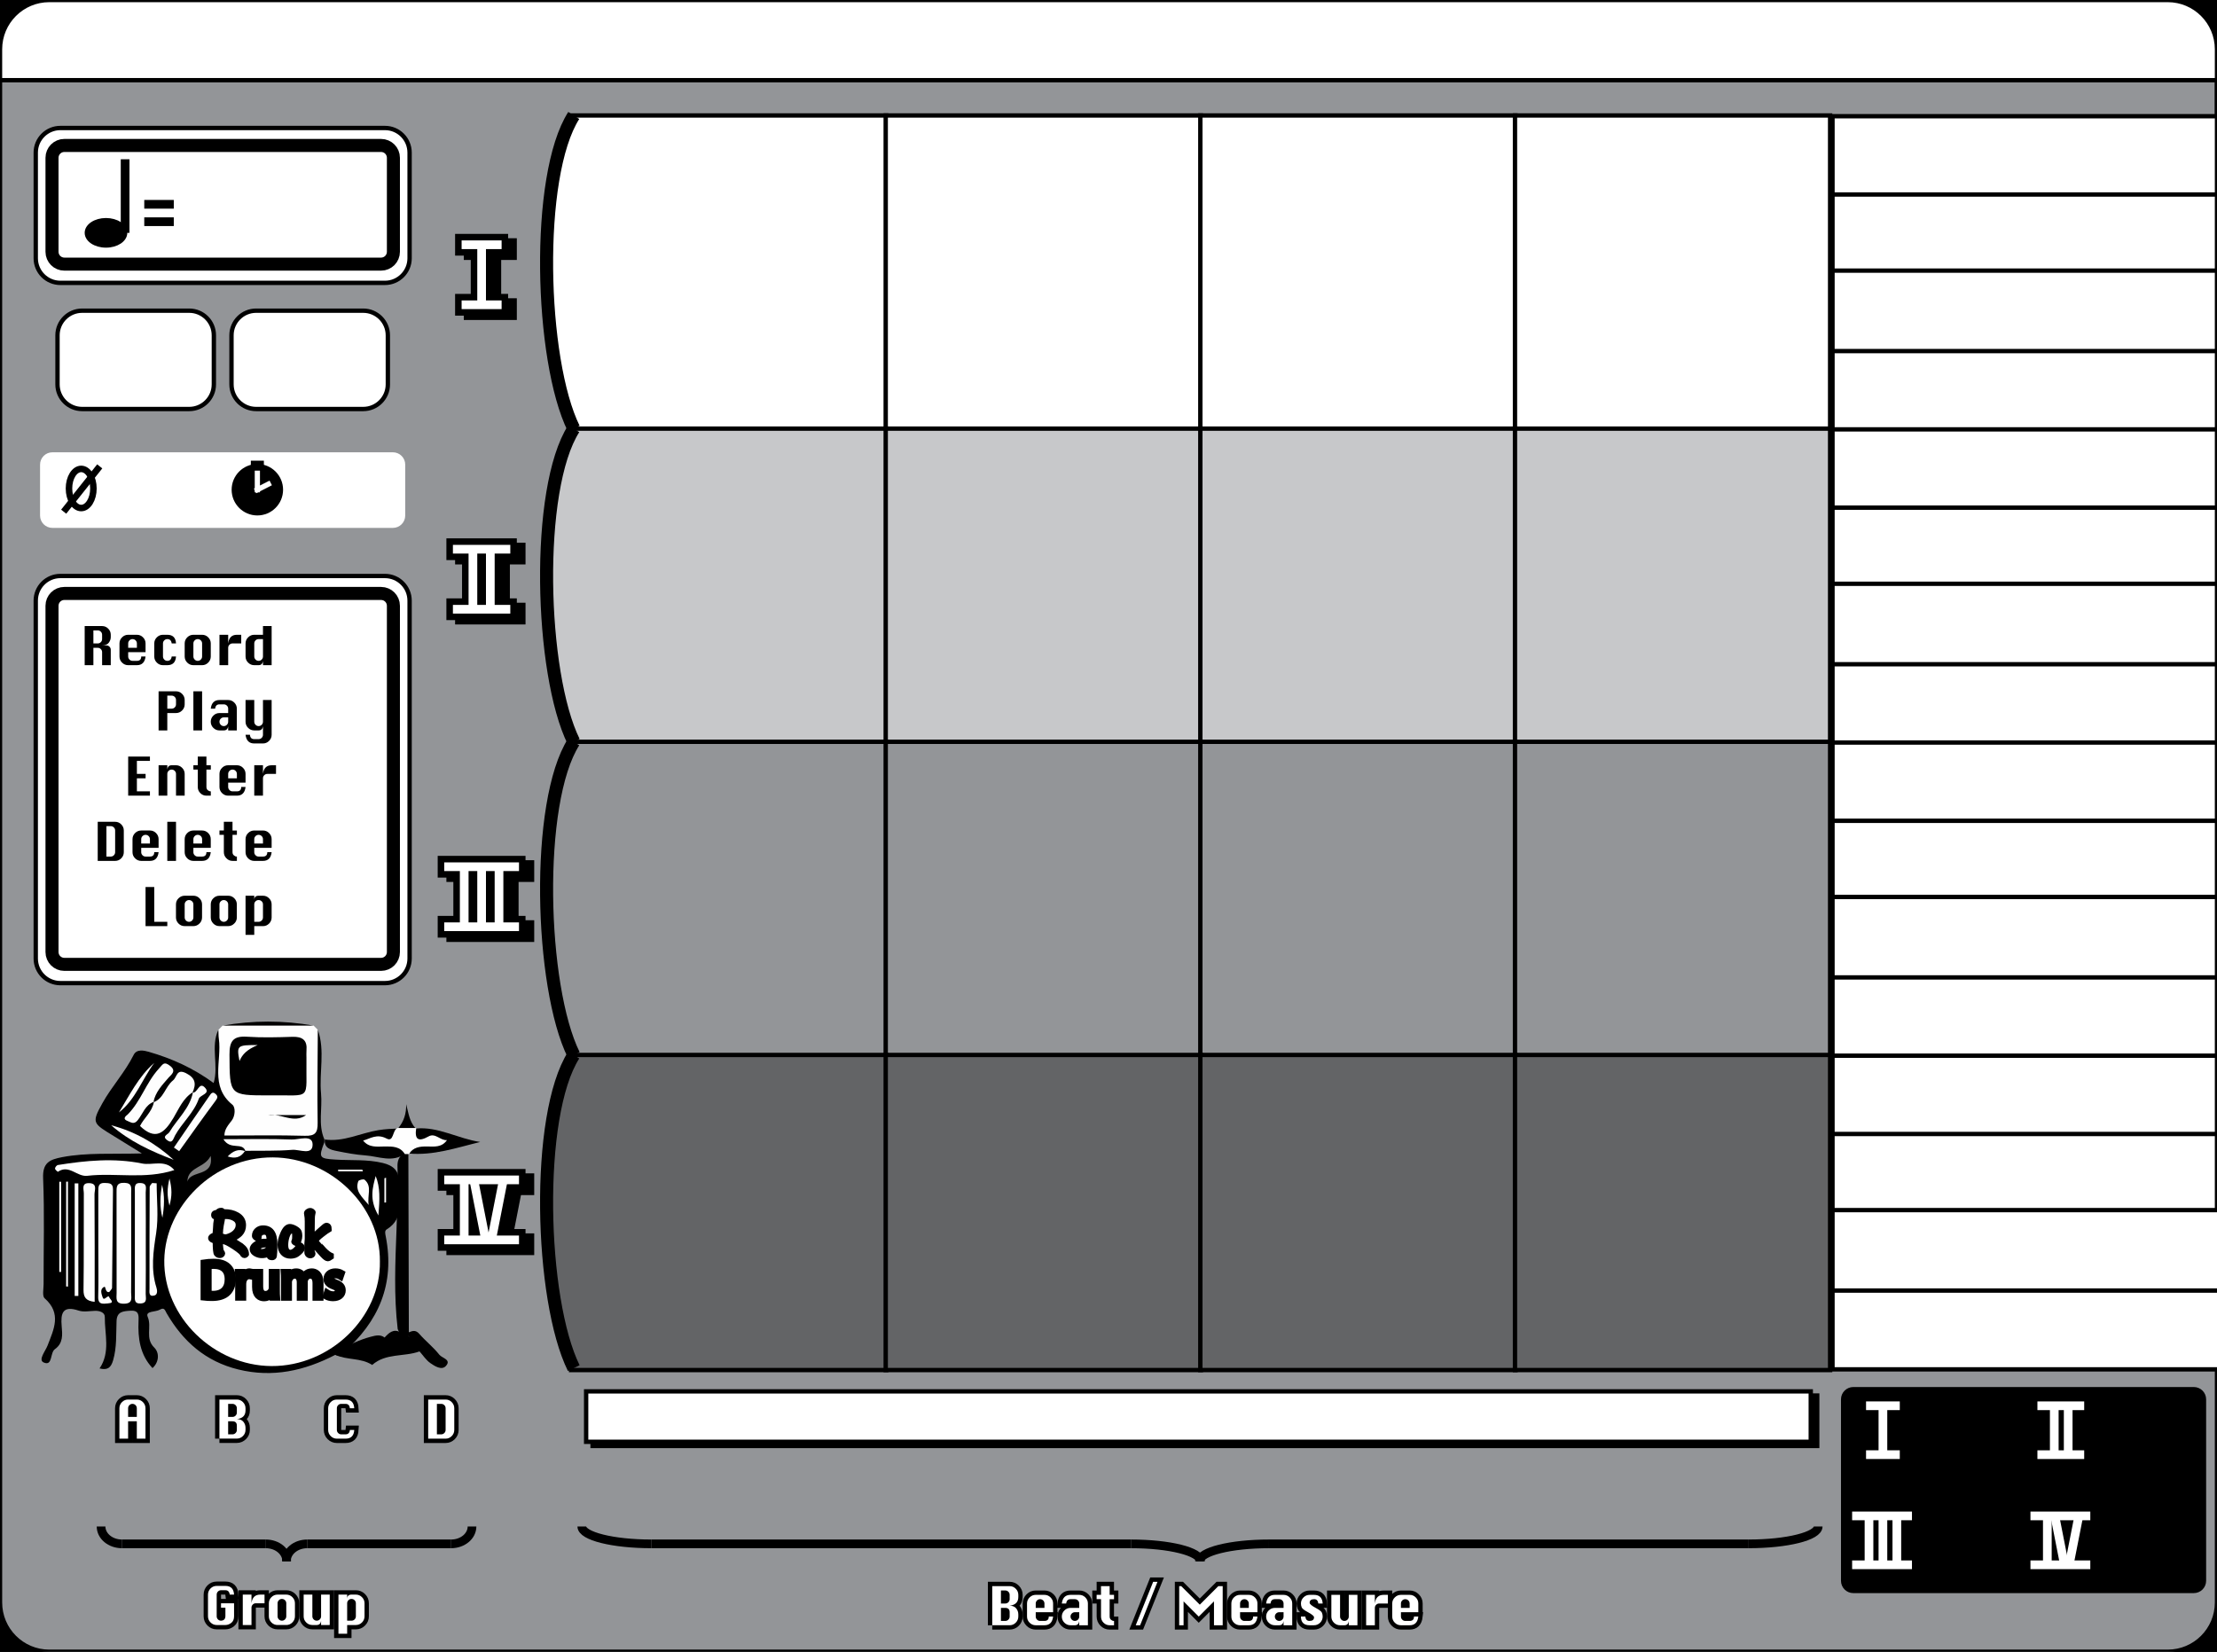 <?xml version="1.0" encoding="utf-8"?>
<!-- Generator: Adobe Illustrator 16.0.0, SVG Export Plug-In . SVG Version: 6.00 Build 0)  -->
<!DOCTYPE svg PUBLIC "-//W3C//DTD SVG 1.1//EN" "http://www.w3.org/Graphics/SVG/1.1/DTD/svg11.dtd">
<svg version="1.1"
	 id="svg12553" xmlns:osb="http://www.openswatchbook.org/uri/2009/osb" xmlns:dc="http://purl.org/dc/elements/1.1/" xmlns:cc="http://creativecommons.org/ns#" xmlns:rdf="http://www.w3.org/1999/02/22-rdf-syntax-ns#" xmlns:svg="http://www.w3.org/2000/svg" xmlns:sodipodi="http://sodipodi.sourceforge.net/DTD/sodipodi-0.dtd" xmlns:inkscape="http://www.inkscape.org/namespaces/inkscape" sodipodi:docname="DTROY.svg" inkscape:version="0.92.3 (2405546, 2018-03-11)"
	 xmlns="http://www.w3.org/2000/svg" xmlns:xlink="http://www.w3.org/1999/xlink" x="0px" y="0px" width="510px" height="380px"
	 viewBox="0 0 510 380" enable-background="new 0 0 510 380" xml:space="preserve">
<rect x="0" y="0" width="510" height="380" fill="#333333" stroke="none"/>
<rect stroke="#000000" stroke-miterlimit="10" width="510" height="380"/>
<path fill="#939598" stroke="#000000" stroke-miterlimit="10" d="M510.001,368.661c0,6.263-5.076,11.339-11.338,11.339H11.338
	C5.077,380,0,374.924,0,368.661V11.338C0,5.077,5.077,0,11.338,0h487.325c6.262,0,11.338,5.077,11.338,11.338V368.661
	L510.001,368.661z"/>
<path d="M507.5,363.668c0,1.564-1.27,2.835-2.835,2.835h-78.33c-1.565,0-2.835-1.271-2.835-2.835v-41.74
	c0-1.562,1.27-2.835,2.835-2.835h78.33c1.565,0,2.835,1.271,2.835,2.835V363.668L507.5,363.668z"/>
<sodipodi:namedview  inkscape:cy="153.58191" borderopacity="1" showgrid="true" gridtolerance="10" pagecolor="#ffffff" inkscape:zoom="1.5750457" bordercolor="#666666" inkscape:cx="277.68841" objecttolerance="10" guidetolerance="10" id="namedview118" inkscape:current-layer="svg12553" inkscape:window-maximized="1" inkscape:pageopacity="0" inkscape:window-width="1920" inkscape:pageshadow="2" inkscape:window-x="-8" inkscape:snap-grids="false" inkscape:window-y="-8" inkscape:window-height="1017">
	<inkscape:grid  type="xygrid" id="grid929"></inkscape:grid>
</sodipodi:namedview>
<g id="text4860">
</g>
<rect x="131.373" y="26.563" fill="#FFFFFF" stroke="#000000" stroke-miterlimit="10" width="72.497" height="72.497"/>
<rect x="203.751" y="26.563" fill="#FFFFFF" stroke="#000000" stroke-miterlimit="10" width="72.496" height="72.497"/>
<rect x="276.128" y="26.563" fill="#FFFFFF" stroke="#000000" stroke-miterlimit="10" width="72.496" height="72.497"/>
<rect x="348.508" y="26.563" fill="#FFFFFF" stroke="#000000" stroke-miterlimit="10" width="72.493" height="72.497"/>
<rect x="131.373" y="98.607" fill="#C7C8CA" stroke="#000000" stroke-miterlimit="10" width="72.497" height="72.497"/>
<rect x="203.751" y="98.607" fill="#C7C8CA" stroke="#000000" stroke-miterlimit="10" width="72.496" height="72.497"/>
<rect x="276.128" y="98.607" fill="#C7C8CA" stroke="#000000" stroke-miterlimit="10" width="72.496" height="72.497"/>
<rect x="348.508" y="98.607" fill="#C7C8CA" stroke="#000000" stroke-miterlimit="10" width="72.493" height="72.497"/>
<rect x="131.373" y="170.654" fill="#939598" stroke="#000000" stroke-miterlimit="10" width="72.497" height="72.493"/>
<rect x="203.751" y="170.654" fill="#939598" stroke="#000000" stroke-miterlimit="10" width="72.496" height="72.493"/>
<rect x="276.128" y="170.654" fill="#939598" stroke="#000000" stroke-miterlimit="10" width="72.496" height="72.493"/>
<rect x="348.508" y="170.654" fill="#939598" stroke="#000000" stroke-miterlimit="10" width="72.493" height="72.493"/>
<rect x="131.373" y="242.698" fill="#636466" stroke="#000000" stroke-miterlimit="10" width="72.497" height="72.493"/>
<rect x="203.751" y="242.698" fill="#636466" stroke="#000000" stroke-miterlimit="10" width="72.496" height="72.493"/>
<rect x="276.128" y="242.698" fill="#636466" stroke="#000000" stroke-miterlimit="10" width="72.496" height="72.493"/>
<rect x="348.508" y="242.698" fill="#636466" stroke="#000000" stroke-miterlimit="10" width="72.493" height="72.493"/>
<rect x="421.548" y="26.735" fill="#FFFFFF" stroke="#000000" stroke-miterlimit="10" width="89.453" height="18.125"/>
<rect x="421.548" y="44.746" fill="#FFFFFF" stroke="#000000" stroke-miterlimit="10" width="89.453" height="18.125"/>
<rect x="421.548" y="62.257" fill="#FFFFFF" stroke="#000000" stroke-miterlimit="10" width="89.453" height="19.125"/>
<rect x="421.548" y="80.768" fill="#FFFFFF" stroke="#000000" stroke-miterlimit="10" width="89.453" height="18.125"/>
<rect x="421.548" y="98.779" fill="#FFFFFF" stroke="#000000" stroke-miterlimit="10" width="89.453" height="18.125"/>
<rect x="421.548" y="116.791" fill="#FFFFFF" stroke="#000000" stroke-miterlimit="10" width="89.453" height="18.125"/>
<rect x="421.548" y="134.301" fill="#FFFFFF" stroke="#000000" stroke-miterlimit="10" width="89.453" height="19.125"/>
<rect x="421.548" y="152.812" fill="#FFFFFF" stroke="#000000" stroke-miterlimit="10" width="89.453" height="18.125"/>
<rect x="421.548" y="170.824" fill="#FFFFFF" stroke="#000000" stroke-miterlimit="10" width="89.453" height="18.125"/>
<rect x="421.548" y="188.834" fill="#FFFFFF" stroke="#000000" stroke-miterlimit="10" width="89.453" height="18.127"/>
<rect x="421.548" y="206.348" fill="#FFFFFF" stroke="#000000" stroke-miterlimit="10" width="89.453" height="19.125"/>
<rect x="421.548" y="224.859" fill="#FFFFFF" stroke="#000000" stroke-miterlimit="10" width="89.453" height="18.123"/>
<rect x="421.548" y="242.87" fill="#FFFFFF" stroke="#000000" stroke-miterlimit="10" width="89.453" height="18.124"/>
<rect x="421.548" y="260.881" fill="#FFFFFF" stroke="#000000" stroke-miterlimit="10" width="89.453" height="18.124"/>
<polyline fill="#FFFFFF" stroke="#000000" stroke-miterlimit="10" points="421.548,297.518 421.548,278.393 511.001,278.393 
	511.001,297.518 "/>
<rect x="421.548" y="296.904" fill="#FFFFFF" stroke="#000000" stroke-miterlimit="10" width="89.453" height="18.123"/>
<path fill="#FFFFFF" stroke="#000000" stroke-width="3" stroke-miterlimit="10" d="M131.988,98.607
	c-7.764-15.724-8.887-58.158,0-72.044"/>
<path fill="#C7C8CA" stroke="#000000" stroke-width="3" stroke-miterlimit="10" d="M131.988,170.653
	c-7.764-15.724-8.887-58.158,0-72.044"/>
<path fill="#939598" stroke="#000000" stroke-width="3" stroke-miterlimit="10" d="M131.988,242.695
	c-7.764-15.725-8.887-58.153,0-72.042"/>
<path fill="#636466" stroke="#000000" stroke-width="3" stroke-miterlimit="10" d="M131.988,314.742
	c-7.764-15.725-8.887-58.154,0-72.04"/>
<rect x="136.32" y="321.053" stroke="#000000" stroke-miterlimit="10" width="281.711" height="11.6"/>
<rect x="134.836" y="320.094" fill="#FFFFFF" stroke="#000000" stroke-miterlimit="10" width="281.712" height="11.6"/>
<path d="M73.111,236.918c1.711,4.795,0.276,9.751,0.741,14.609c0.338,3.527-0.726,7.158,0.769,10.604
	c-0.002,0.217-0.006,0.43-0.006,0.643c-1.343,3.539-1.243,3.771,2.606,3.998c3.607,0.229,7.233-0.096,10.82,0.771
	c2.398,0.568,3.85,1.832,3.638,4.293c-0.327,3.79,1.773,8.229-2.748,11.014c-0.489,0.312-0.304,1.021-0.196,1.571
	c2.154,10.929-1.607,19.687-9.835,26.8c-0.525,0.411-1.058,0.801-1.777,0.473c-7.063,3.654-14.383,5.311-22.334,3.354
	c-7.482-1.836-12.68-6.43-16.442-12.905c-0.399-0.688-0.514-1.476-1.605-0.83c-0.974,0.567-3.376,0.229-2.761,1.646
	c1,2.309-0.685,4.925,1.513,7.07c1.214,1.188,1.109,3.354-0.412,4.707c-2.88-3.071-3.384-6.875-3.214-10.854
	c0.057-1.356,0.079-2.474-1.881-2.342c-1.679,0.106-3.09,0.202-3.175,2.358c-0.117,3.021,0.075,6.06-0.789,9.039
	c-0.483,1.674-1.248,2.351-3.121,1.881c2.549-3.771,1.155-7.892,1.206-11.854c0.012-1.021-1.158-1.431-2.256-1.396
	c-1.259,0.037-2.626,0.324-3.759-0.058c-3.701-1.229-4.169,0.607-3.903,3.604c0.168,1.898,0.381,3.896-1.562,5.271
	c-1.157,0.82-0.474,3.968-2.558,3.071c-1.367-0.58,0.374-2.604,0.867-3.896c1.438-3.756,3.302-7.386-0.673-10.886
	c-0.585-0.521-0.233-2.146-0.234-3.267c-0.015-8.108,0.221-16.233-0.111-24.35c-0.149-3.6,1.505-4.289,4.388-4.848
	c5.688-1.084,11.442-0.665,18.333-0.854c-2.75-1.688-4.562-2.814-6.288-3.883c-4.969-3.062-5.38-3.025-2.79-7.685
	c2.135-3.827,5.2-7.11,7.185-11.104c0.688-1.385,2.379-1.021,3.444-0.713c5.307,1.521,10.309,3.771,14.955,7.188
	c1.227-4.021-0.77-8.354,1.098-12.271c2.276,2.827,1.089,6.161,1.282,9.271c0.139,2.25,0.127,4.35,1.823,6.188
	c1.912,2.088,1.393,4.645,0.19,7.354c5.409,0.479,10.381,0.268,15.345,0.168c2.388-0.048,2.916-1.587,2.901-3.688
	c-0.034-4.73-0.026-9.479,0.023-14.22C71.824,240.223,71.597,238.336,73.111,236.918z"/>
<path fill="#FEFEFE" d="M73.111,236.918c-0.031,7.12-0.159,14.239-0.039,21.355c0.038,2.328-0.551,3.093-2.968,3.021
	c-6.138-0.174-12.283-0.058-18.485-0.058c0.021-1.521,0.936-2.438,1.74-3.526c0.737-1,0.857-2.942,0.103-3.562
	c-5.258-4.271-2.406-10.062-3.116-15.146c-0.097-0.688-0.072-1.393-0.104-2.088c0.325-0.324,0.649-0.646,0.974-0.977
	c6.975-0.521,13.95-0.521,20.924,0C72.464,236.271,72.788,236.596,73.111,236.918z"/>
<path d="M93.941,265.361c0.037,13.714,0.074,27.427,0.11,41.143c0.267,0.532,0.121,0.907-0.437,1.122
	c-1.133-0.153-1.771-0.858-2.132-1.887c-0.895-7.63-0.562-15.3-0.266-22.931c0.166-4.312,0.166-8.617,0.249-12.938
	c0.025-1.229-0.264-2.509,0.478-3.646c0.173-0.195,0.35-0.396,0.524-0.604c0.229-0.137,0.457-0.271,0.688-0.396
	C93.42,265.282,93.68,265.32,93.941,265.361z"/>
<path d="M95.65,259.625c5.167-0.507,9.725,2.348,14.824,3.092c-5.436,1.311-10.758,3.193-16.533,2.645l0.123,0.146
	c1.272-2.357,1.272-2.357,6.152-2.812c-1.5-0.354-2.669,0.354-3.879,0.104c-1.84-0.36-1.796-1.396-1.064-2.729
	C95.396,259.915,95.523,259.77,95.65,259.625z"/>
<path d="M74.621,262.132c4.371,0.663,8.29-1.47,12.444-2.14c1.517-0.246,2.982-0.301,4.479-0.367
	c0.03,0.193,0.062,0.386,0.094,0.578c-0.724,3.052-2.979,2.626-5.247,2.232c2.159,1.328,5.89-1.021,6.738,3.062l0.12-0.118
	c-2.969,2.182-6.12,0.646-9.194,0.428c-2.196-0.158-4.37-0.562-6.524-0.996c-1.46-0.295-3.087-0.646-2.792-2.806L74.621,262.132z"/>
<path d="M92.241,306.564c0.593,0.291,1.185,0.584,1.776,0.873c1.62,0.586,2.931,1.393,2.487,3.463
	c-3.555,1.299-7.758,0.334-10.888,3.119c-1.145-3.021,2.302-3.979,2.8-6.252C89.459,306.63,90.523,305.55,92.241,306.564z"/>
<path d="M88.943,308.182c0.17,2.676-3.262,3.299-3.325,5.84c-2.575-1.711-5.798-1.062-8.495-2.342
	c0.324-0.326,0.648-0.65,0.973-0.974c2.234-1.354,4.567-2.472,7.106-3.157C86.586,307.173,87.883,306.852,88.943,308.182z"/>
<path d="M96.505,310.9c-0.829-1.153-1.658-2.312-2.487-3.463c0.012-0.312,0.023-0.623,0.034-0.938
	c0.859-0.34,1.577-0.584,2.389,0.351c1.462,1.68,3.262,3.076,4.63,4.82c0.598,0.768,2.87,1.124,1.477,2.604
	c-0.956,1.021-2.52,0.025-3.529-0.668C98.029,312.923,97.331,311.818,96.505,310.9z"/>
<path d="M72.14,235.947c-6.974,0-13.949,0-20.924,0C58.19,234.716,65.164,234.716,72.14,235.947z"/>
<path d="M91.545,259.625c1.351-1.588,1.951-3.438,1.89-5.607c0.54,2.025,0.743,4.066,2.216,5.607l0.1-0.125
	c-1.436,0.715-2.869,0.715-4.304,0L91.545,259.625z"/>
<path fill="#FEFEFE" d="M30.177,286.073c0,3.757,0.027,7.514-0.017,11.271c-0.013,1.117,0.535,2.54-1.61,2.582
	c-2.109,0.043-1.725-1.291-1.726-2.479c-0.013-7.652,0.004-15.307-0.015-22.959c-0.002-1.312-0.127-2.454,1.85-2.373
	c1.809,0.072,1.509,1.213,1.513,2.27C30.187,278.281,30.177,282.178,30.177,286.073z"/>
<path fill="#FEFEFE" d="M25.103,298.296c-0.035,0.537,1.626,1.429-0.282,1.56c-1.041,0.069-2.277,0.396-2.229-1.498
	c0.098-3.771,0.026-7.551,0.026-11.328c0-4.336,0.01-8.672-0.005-13.008c-0.004-1.049,0.025-1.938,1.49-1.879
	c1.063,0.043,1.902,0.043,1.886,1.487c-0.089,7.535-0.118,15.073-0.213,22.608c-0.003,0.345-0.438,0.683-0.673,1.025
	C24.301,297.605,24.405,297.951,25.103,298.296z"/>
<path fill="#FEFEFE" d="M35.288,253.594c2.394-0.857,2.7-3.589,4.516-5.046c0.95-0.765,0.787-2.774,3.01-1.647
	c2.215,1.123,2.358,2.529,1.445,4.479l0.131-0.132c-2.269,1.386-3.263,3.878-4.497,5.943c-2.124,3.562-4.154,5.226-7.681,1.85
	c0.839-1.781,2.793-3.234,3.206-5.568L35.288,253.594z"/>
<path fill="#FEFEFE" d="M40.1,269.188c-6.805,2.201-13.488,0.549-20.036,1.312c-2.335,0.271-4.198-2.675-6.734-0.926
	c-0.05,0.029-0.67-0.48-0.674-0.743c-0.003-0.274,0.381-0.769,0.652-0.812c6.436-1.037,12.958-1.658,19.352-0.354
	C35.082,268.159,38.016,266.631,40.1,269.188z"/>
<path fill="#FEFEFE" d="M33.537,286.441c0,3.759,0.024,7.52-0.021,11.271c-0.011,0.851,0.46,2.06-1.138,2.156
	c-1.587,0.104-1.354-1.019-1.355-1.952c-0.009-7.938-0.009-15.872,0-23.811c0.001-0.938-0.22-2.062,1.361-1.943
	c1.596,0.104,1.122,1.314,1.132,2.162C33.562,278.366,33.537,282.402,33.537,286.441z"/>
<path fill="#FEFEFE" d="M21.777,299.498c-2.032-0.216-2.589-1.066-2.564-2.791c0.104-7.382,0.022-14.766,0.07-22.148
	c0.005-0.938-0.637-2.479,1.316-2.371c1.875,0.109,1.137,1.623,1.143,2.537C21.801,282.939,21.777,291.152,21.777,299.498z"/>
<path fill="#FEFEFE" d="M56.487,264.863c-0.746-2.268-3.449-0.116-5.1-2.783c5.674,0,10.688-0.123,15.689,0.07
	c1.687,0.062,4.781-1.188,4.834,1.104c0.061,2.65-3.021,1.139-4.656,1.271c-3.609,0.291-7.253,0.175-10.883,0.225L56.487,264.863z"
	/>
<path fill="#FEFEFE" d="M35.42,253.464c-2.023,0.716-2.556,2.778-3.733,4.238c-0.873,1.085-1.525,0.504-2.366,0.176
	c-1.382-0.541-0.13-1.301,0.037-1.469c3.037-3.048,4.242-7.322,7.14-10.509c1.019-1.119,1.199-1.786,2.633-0.69
	c1.565,1.194,0.185,2.088-0.289,2.638c-1.505,1.75-3.115,3.375-3.557,5.754C35.288,253.594,35.42,253.464,35.42,253.464z"/>
<path fill="#FEFEFE" d="M18.022,272.24c0,8.632,0,17.265,0,25.896c-0.279,0.003-0.56,0.003-0.841,0.005c0-8.631,0-17.266,0-25.896
	C17.463,272.243,17.743,272.24,18.022,272.24z"/>
<path fill="#FEFEFE" d="M36.039,272.221c0,3.836,0.464,7.746-0.122,11.491c-0.665,4.248-1.254,8.343,0.076,12.526
	c0.192,0.603,0.301,1.607-0.496,1.807c-1.356,0.34-1.104-0.857-1.104-1.589c-0.015-7.795-0.001-15.591,0.039-23.388
	c0.002-0.303,0.368-0.607,0.563-0.91C35.343,272.18,35.691,272.198,36.039,272.221z"/>
<path fill="#FEFEFE" d="M40.007,264c2.744-4.006,5.475-8.02,8.25-12.003c0.236-0.336,0.605-0.953,1.263-0.39
	c0.613,0.521,0.629,0.877,0.091,1.597c-2.856,3.837-5.61,7.749-8.399,11.635C40.809,264.561,40.408,264.277,40.007,264z"/>
<path fill="#FEFEFE" d="M39.95,266.824c-5.235-1.987-10.179-4.275-14.366-7.948C31.057,260.305,35.831,263.064,39.95,266.824z"/>
<path fill="#FEFEFE" d="M44.26,251.372c1.219,0.144,1.51-2.536,2.811-1.235c1.51,1.512-1.002,1.676-1.352,2.672
	c-1.139,3.229-3.829,5.479-5.446,8.405c-0.433,0.787-0.605,2.036-1.873,1.056c-1.179-0.916,0.23-1.254,0.566-1.812
	c1.832-3.062,4.734-5.49,5.43-9.222C44.392,251.24,44.26,251.372,44.26,251.372z"/>
<path fill="#FEFEFE" d="M15.217,295.954c0-8.034,0-16.072,0-24.106c0.14-0.002,0.279-0.002,0.42-0.006c0,8.049,0,16.1,0,24.147
	C15.496,295.979,15.355,295.966,15.217,295.954z"/>
<path fill="#FEFEFE" d="M14.058,271.875c0,6.914,0,13.825,0,20.736c-0.141,0-0.28,0.002-0.42,0.006c0-6.922,0-13.84,0-20.758
	C13.777,271.865,13.918,271.87,14.058,271.875z"/>
<path fill="#FEFEFE" d="M35.479,244.527c-2.779,3.754-4.289,8.416-8.126,11.402C29.81,251.945,31.867,247.688,35.479,244.527z"/>
<path fill="#FEFEFE" d="M86.42,270.548c1.08,2.663,0.937,5.341,0.63,9.078C84.879,275.919,85.721,273.23,86.42,270.548z"/>
<path fill="#808080" d="M48.453,265.917c0.828,4.999-4.597,3.16-5.351,5.937C43.151,268.38,47.105,268.766,48.453,265.917z"/>
<path fill="#FEFEFE" d="M84.815,277.207c-1.529-1.857-3.217-3.18-2.398-5.464c0.099-0.275,1.198-0.554,1.434-0.354
	C85.696,272.943,84.422,274.98,84.815,277.207z"/>
<path fill="#FEFEFE" d="M37.275,272.562c0.647,2.521,0.521,5.06,0.085,7.592C36.711,277.629,36.839,275.098,37.275,272.562z"/>
<path fill="#FEFEFE" d="M88.808,270.939c0,1.896,0,3.791,0,5.688c-0.127,0.012-0.253,0.021-0.38,0.031c0-1.863,0-3.729,0-5.592
	C88.555,271.023,88.681,270.98,88.808,270.939z"/>
<path fill="#FEFEFE" d="M83.489,269.473c-1.896,0-3.791,0-5.687,0c-0.01-0.127-0.02-0.256-0.027-0.382c1.855,0,3.714,0,5.57,0
	C83.394,269.217,83.441,269.344,83.489,269.473z"/>
<path fill="#FEFEFE" d="M38.983,277.365c-0.565-2.236-0.56-3.915,0.003-6.24C39.572,273.45,39.601,275.129,38.983,277.365z"/>
<path fill="#FEFEFE" d="M56.371,264.747c-0.926,1.505-2.233,1.89-3.994,1.301c1.188-1.239,2.45-1.847,4.102-1.192
	C56.487,264.863,56.371,264.747,56.371,264.747z"/>
<path d="M25.103,298.296c-0.555-0.317-1.16,1.183-1.523,0.095c-0.233-0.705-0.673-1.882,0.398-2.34
	c0.408-0.175,0.157,1.312,1.126,1.213C25.103,297.605,25.103,297.951,25.103,298.296z"/>
<path d="M61.936,252c-9.205,0-9.091,0-9.145-9.391c-0.018-3.064,0.833-4.315,4.023-4.104c3.475,0.233,6.979,0.138,10.465,0.021
	c2.302-0.062,3.439,0.77,3.225,3.146c-0.05,0.561,0,1.117-0.008,1.678C70.343,253.493,71.955,251.841,61.936,252z"/>
<path d="M61.676,256.523c2.914,0,5.827,0,8.742,0C67.545,258.586,64.722,256.087,61.676,256.523z"/>
<path fill="#FEFEFE" d="M91.446,259.497c1.435,0,2.87,0,4.304,0c-0.409,2.646,0.44,3.285,2.849,1.937
	c1.555-0.871,2.699,0.998,4.222,0.855c-1.186,1.729-2.929,1.491-4.594,1.465c-1.652-0.025-3.195,0.166-4.162,1.748
	c-0.312,0-0.622,0-0.934,0c-1.084-1.771-2.833-1.763-4.606-1.748c-1.783,0.014-3.649,0.333-4.991-1.357
	c1.658-0.465,3.149-1.646,5.404-0.465C90.629,262.827,90.224,259.98,91.446,259.497z"/>
<path fill="#FEFEFE" d="M59.27,240.424c-2.43,1.029-3.527,2.104-4.173,3.678C54.414,240.521,54.526,240.398,59.27,240.424z"/>
<g>
	<path fill="none" stroke="#000000" stroke-width="2" stroke-miterlimit="10" d="M133.836,351.174c0,2.211,7.155,4,15.997,4"/>
	<path fill="none" stroke="#000000" stroke-width="2" stroke-miterlimit="10" d="M276.175,359.175c0-2.211-7.153-4-15.995-4"/>
	<line fill="none" stroke="#000000" stroke-width="2" stroke-miterlimit="10" x1="149.833" y1="355.174" x2="260.18" y2="355.175"/>
</g>
<g>
	<path fill="none" stroke="#000000" stroke-width="2" stroke-miterlimit="10" d="M418.259,351.174c0,2.211-7.155,4-15.998,4"/>
	<path fill="none" stroke="#000000" stroke-width="2" stroke-miterlimit="10" d="M275.925,359.175c0-2.211,7.154-4,15.995-4"/>
	<line fill="none" stroke="#000000" stroke-width="2" stroke-miterlimit="10" x1="402.261" y1="355.174" x2="291.92" y2="355.175"/>
</g>
<path fill="#FFFFFF" stroke="#000000" stroke-miterlimit="10" d="M94.224,220.506c0,3.131-2.538,5.669-5.669,5.669H13.893
	c-3.131,0-5.669-2.538-5.669-5.669v-82.327c0-3.131,2.538-5.669,5.669-5.669h74.662c3.131,0,5.669,2.538,5.669,5.669V220.506z"/>
<path fill="#FFFFFF" stroke="#000000" stroke-width="3" stroke-miterlimit="10" d="M90.5,219.023c0,1.562-1.27,2.836-2.835,2.836
	H14.798c-1.565,0-2.834-1.271-2.834-2.836V139.36c0-1.565,1.269-2.834,2.834-2.834h72.867c1.565,0,2.835,1.269,2.835,2.834V219.023z
	"/>
<g>
	<path d="M19.48,153.029v-9h4.008c0.544,0,1.012,0.198,1.404,0.594s0.588,0.866,0.588,1.41v0.54c0,0.448-0.152,0.878-0.456,1.29
		c-0.304,0.412-0.816,0.618-1.536,0.618h0.996c0.272,0,0.506,0.098,0.702,0.294c0.196,0.196,0.294,0.434,0.294,0.714v3.54h-1.992v-3
		c0-0.272-0.098-0.506-0.294-0.702c-0.196-0.196-0.434-0.294-0.714-0.294h-0.996v3.996H19.48z M21.484,148.025h0.996
		c0.28,0,0.518-0.098,0.714-0.294c0.196-0.196,0.294-0.43,0.294-0.702v-0.996c0-0.28-0.098-0.518-0.294-0.714
		c-0.196-0.196-0.434-0.294-0.714-0.294h-0.996V148.025z"/>
	<path d="M33.484,150.029h-3.996v0.996c0,0.272,0.098,0.508,0.294,0.708c0.196,0.2,0.43,0.3,0.702,0.3h1.008
		c0.664,0,0.996-0.336,0.996-1.008h0.996c-0.152,1.336-0.816,2.004-1.992,2.004h-2.004c-0.544,0-1.014-0.196-1.41-0.588
		s-0.594-0.864-0.594-1.416v-3c0-0.544,0.198-1.012,0.594-1.404s0.866-0.588,1.41-0.588h2.004c0.544,0,1.012,0.196,1.404,0.588
		s0.588,0.86,0.588,1.404V150.029L33.484,150.029z M29.488,149.033h2.004v-1.008c0-0.272-0.098-0.506-0.294-0.702
		c-0.196-0.196-0.434-0.294-0.714-0.294c-0.272,0-0.506,0.098-0.702,0.294c-0.196,0.196-0.294,0.43-0.294,0.702V149.033z"/>
	<path d="M40.492,148.025h-0.996c-0.08-0.664-0.416-0.996-1.008-0.996c-0.272,0-0.506,0.098-0.702,0.294
		c-0.196,0.196-0.294,0.43-0.294,0.702v3c0,0.272,0.098,0.508,0.294,0.708c0.196,0.2,0.43,0.3,0.702,0.3
		c0.592,0,0.928-0.336,1.008-1.008h0.996c-0.08,1.336-0.748,2.004-2.004,2.004h-0.996c-0.544,0-1.014-0.196-1.41-0.588
		s-0.594-0.864-0.594-1.416v-3c0-0.544,0.198-1.012,0.594-1.404s0.866-0.588,1.41-0.588h0.996
		C39.751,146.033,40.42,146.697,40.492,148.025z"/>
	<path d="M44.488,146.033h2.004c0.544,0,1.012,0.196,1.404,0.588s0.588,0.86,0.588,1.404v3c0,0.544-0.196,1.014-0.588,1.41
		s-0.86,0.594-1.404,0.594h-2.004c-0.544,0-1.014-0.196-1.41-0.588s-0.594-0.864-0.594-1.416v-3c0-0.544,0.198-1.012,0.594-1.404
		S43.944,146.033,44.488,146.033z M44.488,148.025v3c0,0.272,0.098,0.508,0.294,0.708c0.196,0.2,0.43,0.3,0.702,0.3
		c0.28,0,0.518-0.1,0.714-0.3c0.196-0.2,0.294-0.436,0.294-0.708v-3c0-0.272-0.098-0.506-0.294-0.702
		c-0.196-0.196-0.434-0.294-0.714-0.294c-0.272,0-0.506,0.098-0.702,0.294C44.585,147.519,44.488,147.753,44.488,148.025z"/>
	<path d="M52.492,153.029h-2.004v-6.996h2.004v1.992c0.08-0.664,0.286-1.162,0.618-1.494c0.332-0.332,0.794-0.498,1.386-0.498h0.996
		v1.992h-2.004c-0.272,0-0.506,0.098-0.702,0.294c-0.196,0.196-0.294,0.434-0.294,0.714V153.029z"/>
	<path d="M62.488,153.029h-1.992v-0.996c-0.08,0.664-0.416,0.996-1.008,0.996h-0.996c-0.544,0-1.014-0.196-1.41-0.588
		s-0.594-0.864-0.594-1.416v-3c0-0.544,0.198-1.012,0.594-1.404s0.866-0.588,1.41-0.588h2.004v-2.004h1.992V153.029z
		 M60.496,147.029h-1.008c-0.272,0-0.506,0.098-0.702,0.294c-0.196,0.196-0.294,0.43-0.294,0.702v3c0,0.272,0.098,0.508,0.294,0.708
		c0.196,0.2,0.43,0.3,0.702,0.3c0.28,0,0.518-0.1,0.714-0.3c0.196-0.2,0.294-0.436,0.294-0.708V147.029z"/>
</g>
<g>
	<path d="M36.482,168.038v-9h4.008c0.544,0,1.012,0.198,1.404,0.594s0.588,0.866,0.588,1.41v0.996c0,0.544-0.196,1.014-0.588,1.41
		c-0.392,0.396-0.86,0.594-1.404,0.594h-2.004v3.996H36.482z M38.486,163.034h0.996c0.28,0,0.518-0.098,0.714-0.294
		c0.196-0.196,0.294-0.43,0.294-0.702v-0.996c0-0.28-0.098-0.518-0.294-0.714c-0.196-0.196-0.434-0.294-0.714-0.294h-0.996V163.034z
		"/>
	<path d="M44.486,168.038v-9h2.004v9H44.486z"/>
	<path d="M52.49,164.042v-1.008c0-0.272-0.098-0.506-0.294-0.702c-0.196-0.196-0.434-0.294-0.714-0.294h-0.996
		c-0.592,0-0.924,0.332-0.996,0.996h-1.008c0.16-1.328,0.828-1.992,2.004-1.992h2.004c0.544,0,1.012,0.196,1.404,0.588
		s0.588,0.86,0.588,1.404v5.004H52.49v-0.996c-0.08,0.664-0.416,0.996-1.008,0.996h-0.996c-0.544,0-1.014-0.196-1.41-0.588
		c-0.396-0.392-0.594-0.864-0.594-1.416c0-0.544,0.198-1.012,0.594-1.404s0.866-0.588,1.41-0.588H52.49z M52.49,165.038h-1.008
		c-0.272,0-0.506,0.098-0.702,0.294c-0.196,0.196-0.294,0.43-0.294,0.702s0.098,0.508,0.294,0.708c0.196,0.2,0.43,0.3,0.702,0.3
		c0.28,0,0.518-0.1,0.714-0.3c0.196-0.2,0.294-0.436,0.294-0.708V165.038z"/>
	<path d="M57.494,169.034c0.048,0.672,0.38,1.008,0.996,1.008h0.996c0.28,0,0.518-0.098,0.714-0.294
		c0.196-0.196,0.294-0.434,0.294-0.714v-1.992c-0.08,0.664-0.416,0.996-1.008,0.996H58.49c-0.544,0-1.014-0.196-1.41-0.588
		c-0.396-0.392-0.594-0.864-0.594-1.416v-4.992h2.004v4.992c0,0.272,0.098,0.508,0.294,0.708c0.196,0.2,0.43,0.3,0.702,0.3
		c0.28,0,0.518-0.1,0.714-0.3c0.196-0.2,0.294-0.436,0.294-0.708v-4.992h1.992v7.992c0,0.544-0.196,1.014-0.588,1.41
		s-0.86,0.594-1.404,0.594H58.49c-1.176,0-1.844-0.668-2.004-2.004H57.494z"/>
</g>
<g>
	<path d="M29.486,183.048v-9h5.004v0.996h-3v3h2.004v1.008H31.49v3h3v0.996H29.486z"/>
	<path d="M36.482,183.048v-6.996h2.004v0.996c0.04-0.336,0.144-0.586,0.312-0.75s0.396-0.246,0.684-0.246h1.008
		c0.544,0,1.012,0.196,1.404,0.588s0.588,0.86,0.588,1.404v5.004H40.49v-5.004c0-0.272-0.098-0.506-0.294-0.702
		c-0.196-0.196-0.434-0.294-0.714-0.294c-0.272,0-0.506,0.098-0.702,0.294c-0.196,0.196-0.294,0.43-0.294,0.702v5.004H36.482z"/>
	<path d="M45.494,174.048h1.992v2.004h1.008v0.996h-1.008v3.996c0,0.328,0.108,0.578,0.324,0.75
		c0.216,0.172,0.412,0.258,0.588,0.258h0.096v0.996h-1.008c-0.544,0-1.012-0.196-1.404-0.588s-0.588-0.864-0.588-1.416v-3.996
		h-1.008v-0.996h1.008V174.048z"/>
	<path d="M56.486,180.048H52.49v0.996c0,0.272,0.098,0.508,0.294,0.708c0.196,0.2,0.43,0.3,0.702,0.3h1.008
		c0.664,0,0.996-0.336,0.996-1.008h0.996c-0.152,1.336-0.816,2.004-1.992,2.004H52.49c-0.544,0-1.014-0.196-1.41-0.588
		s-0.594-0.864-0.594-1.416v-3c0-0.544,0.198-1.012,0.594-1.404s0.866-0.588,1.41-0.588h2.004c0.544,0,1.012,0.196,1.404,0.588
		s0.588,0.86,0.588,1.404V180.048L56.486,180.048z M52.49,179.052h2.004v-1.008c0-0.272-0.098-0.506-0.294-0.702
		c-0.196-0.196-0.434-0.294-0.714-0.294c-0.272,0-0.506,0.098-0.702,0.294c-0.196,0.196-0.294,0.43-0.294,0.702V179.052z"/>
	<path d="M60.494,183.048H58.49v-6.996h2.004v1.992c0.08-0.664,0.286-1.162,0.618-1.494s0.794-0.498,1.386-0.498h0.996v1.992H61.49
		c-0.272,0-0.506,0.098-0.702,0.294c-0.196,0.196-0.294,0.434-0.294,0.714V183.048z"/>
</g>
<g>
	<path d="M22.479,198.055v-8.998h4.008c0.544,0,1.012,0.198,1.404,0.593c0.392,0.396,0.588,0.866,0.588,1.411v4.99
		c0,0.545-0.196,1.014-0.588,1.409s-0.86,0.595-1.404,0.595H22.479z M24.482,197.059h0.996c0.28,0,0.518-0.1,0.714-0.3
		c0.196-0.2,0.294-0.437,0.294-0.708v-4.99c0-0.271-0.098-0.519-0.294-0.708c-0.196-0.196-0.434-0.294-0.714-0.294h-0.996V197.059z"
		/>
	<path d="M36.482,195.057h-3.996v0.994c0,0.271,0.098,0.508,0.294,0.708c0.196,0.2,0.43,0.3,0.702,0.3h1.008
		c0.664,0,0.996-0.336,0.996-1.008h0.996c-0.152,1.336-0.816,2.004-1.992,2.004h-2.004c-0.544,0-1.014-0.197-1.41-0.588
		c-0.396-0.393-0.594-0.863-0.594-1.416v-2.999c0-0.544,0.198-1.013,0.594-1.403c0.396-0.392,0.866-0.588,1.41-0.588h2.004
		c0.544,0,1.012,0.195,1.404,0.588c0.392,0.396,0.588,0.859,0.588,1.403V195.057z M32.486,194.061h2.004v-1.009
		c0-0.272-0.098-0.506-0.294-0.702c-0.196-0.195-0.434-0.293-0.714-0.293c-0.272,0-0.506,0.104-0.702,0.293
		c-0.196,0.196-0.294,0.43-0.294,0.702V194.061L32.486,194.061z"/>
	<path d="M38.486,198.055v-8.998h2.004v8.998H38.486z"/>
	<path d="M48.482,195.057h-3.996v0.994c0,0.271,0.098,0.508,0.294,0.708c0.196,0.2,0.43,0.3,0.702,0.3h1.008
		c0.664,0,0.996-0.336,0.996-1.008h0.996c-0.152,1.336-0.816,2.004-1.992,2.004h-2.004c-0.544,0-1.014-0.197-1.41-0.588
		c-0.396-0.393-0.594-0.863-0.594-1.416v-2.999c0-0.544,0.198-1.013,0.594-1.403c0.396-0.392,0.866-0.588,1.41-0.588h2.004
		c0.544,0,1.012,0.195,1.404,0.588c0.392,0.396,0.588,0.859,0.588,1.403V195.057z M44.486,194.061h2.004v-1.009
		c0-0.272-0.098-0.506-0.294-0.702c-0.196-0.195-0.434-0.293-0.714-0.293c-0.272,0-0.506,0.104-0.702,0.293
		c-0.196,0.196-0.294,0.43-0.294,0.702V194.061L44.486,194.061z"/>
	<path d="M51.494,189.057h1.992v2.003h1.008v0.996h-1.008v3.979c0,0.328,0.108,0.578,0.324,0.75
		c0.216,0.187,0.412,0.271,0.588,0.271h0.096v0.996h-1.008c-0.544,0-1.012-0.197-1.404-0.602c-0.392-0.396-0.588-0.854-0.588-1.416
		v-3.98h-1.008v-0.996h1.008V189.057z"/>
	<path d="M62.486,195.057H58.49v0.994c0,0.271,0.098,0.508,0.294,0.708c0.196,0.2,0.43,0.3,0.702,0.3h1.008
		c0.664,0,0.996-0.336,0.996-1.008h0.996c-0.152,1.336-0.816,2.004-1.992,2.004H58.49c-0.544,0-1.014-0.197-1.41-0.588
		c-0.396-0.393-0.594-0.863-0.594-1.416v-2.999c0-0.544,0.198-1.013,0.594-1.403c0.396-0.392,0.866-0.588,1.41-0.588h2.004
		c0.544,0,1.012,0.195,1.404,0.588c0.392,0.396,0.588,0.859,0.588,1.403V195.057L62.486,195.057z M58.49,194.061h2.004v-1.009
		c0-0.272-0.098-0.506-0.294-0.702c-0.196-0.195-0.434-0.293-0.714-0.293c-0.272,0-0.506,0.104-0.702,0.293
		c-0.196,0.196-0.294,0.43-0.294,0.702V194.061z"/>
</g>
<g>
	<path d="M33.482,213.062v-9h2.004v8.004h3v0.996H33.482z"/>
	<path d="M42.482,206.066h2.004c0.544,0,1.012,0.188,1.404,0.588c0.392,0.392,0.588,0.859,0.588,1.404v3
		c0,0.543-0.196,1.014-0.588,1.396c-0.392,0.396-0.86,0.604-1.404,0.604h-2.004c-0.544,0-1.014-0.194-1.41-0.588
		c-0.396-0.396-0.594-0.865-0.594-1.416v-3c0-0.549,0.198-1.021,0.594-1.404C41.468,206.264,41.938,206.066,42.482,206.066z
		 M42.482,208.059v3c0,0.271,0.098,0.508,0.294,0.709c0.196,0.199,0.43,0.299,0.702,0.299c0.28,0,0.518-0.1,0.714-0.299
		c0.196-0.201,0.294-0.438,0.294-0.709v-3c0-0.271-0.098-0.506-0.294-0.701c-0.196-0.188-0.434-0.295-0.714-0.295
		c-0.272,0-0.506,0.104-0.702,0.295C42.58,207.553,42.482,207.786,42.482,208.059z"/>
	<path d="M50.486,206.066h2.004c0.544,0,1.012,0.188,1.404,0.588c0.392,0.392,0.588,0.859,0.588,1.404v3
		c0,0.543-0.196,1.014-0.588,1.396c-0.392,0.396-0.86,0.604-1.404,0.604h-2.004c-0.544,0-1.014-0.194-1.41-0.588
		c-0.396-0.396-0.594-0.865-0.594-1.416v-3c0-0.549,0.198-1.021,0.594-1.404C49.472,206.264,49.942,206.066,50.486,206.066z
		 M50.486,208.059v3c0,0.271,0.098,0.508,0.294,0.709c0.196,0.199,0.43,0.299,0.702,0.299c0.28,0,0.518-0.1,0.714-0.299
		c0.196-0.201,0.294-0.438,0.294-0.709v-3c0-0.271-0.098-0.506-0.294-0.701c-0.196-0.188-0.434-0.295-0.714-0.295
		c-0.272,0-0.506,0.104-0.702,0.295C50.584,207.553,50.486,207.786,50.486,208.059z"/>
	<path d="M56.486,206.066h2.004v0.996c0-0.336,0.084-0.586,0.252-0.75s0.416-0.246,0.744-0.246h1.008
		c0.544,0,1.012,0.188,1.404,0.588c0.392,0.392,0.588,0.859,0.588,1.404v3c0,0.551-0.196,1.021-0.588,1.416
		c-0.392,0.392-0.86,0.588-1.404,0.588H58.49v2.002h-2.004V206.066z M58.49,212.066h0.996c0.28,0,0.518-0.104,0.714-0.295
		c0.196-0.195,0.294-0.438,0.294-0.713v-3c0-0.272-0.098-0.521-0.294-0.703c-0.196-0.195-0.434-0.293-0.714-0.293
		c-0.272,0-0.506,0.098-0.702,0.293c-0.196,0.188-0.294,0.431-0.294,0.703V212.066z"/>
</g>
<path fill="#FFFFFF" stroke="#000000" stroke-miterlimit="10" d="M94.224,59.409c0,3.131-2.538,5.669-5.669,5.669H13.893
	c-3.131,0-5.669-2.539-5.669-5.669V35.113c0-3.131,2.538-5.669,5.669-5.669h74.662c3.131,0,5.669,2.538,5.669,5.669V59.409z"/>
<path fill="#FFFFFF" stroke="#000000" stroke-width="3" stroke-miterlimit="10" d="M90.5,57.927c0,1.565-1.27,2.835-2.835,2.835
	H14.798c-1.565,0-2.834-1.27-2.834-2.835V36.296c0-1.565,1.269-2.834,2.834-2.834h72.867c1.565,0,2.835,1.269,2.835,2.834V57.927z"
	/>
<path fill="#FFFFFF" stroke="#000000" stroke-miterlimit="10" d="M49.196,88.428c0,3.131-2.538,5.669-5.669,5.669h-24.63
	c-3.131,0-5.669-2.539-5.669-5.669V77.141c0-3.131,2.538-5.669,5.669-5.669h24.63c3.131,0,5.669,2.538,5.669,5.669V88.428z"/>
<path fill="#FFFFFF" stroke="#000000" stroke-miterlimit="10" d="M89.221,88.428c0,3.131-2.538,5.669-5.669,5.669h-24.63
	c-3.131,0-5.669-2.539-5.669-5.669V77.141c0-3.131,2.538-5.669,5.669-5.669h24.63c3.131,0,5.669,2.538,5.669,5.669V88.428z"/>
<g>
	<ellipse stroke="#000000" stroke-miterlimit="10" cx="24.38" cy="53.565" rx="4.4" ry="2.91"/>
	<line fill="none" stroke="#000000" stroke-width="2" stroke-miterlimit="10" x1="28.78" y1="53.564" x2="28.782" y2="36.645"/>
	<line fill="none" stroke="#000000" stroke-width="2" stroke-miterlimit="10" x1="33.187" y1="47.001" x2="39.978" y2="47.001"/>
	<line fill="none" stroke="#000000" stroke-width="2" stroke-miterlimit="10" x1="33.187" y1="51.005" x2="39.978" y2="51.005"/>
</g>
<g>
	<path fill="none" stroke="#000000" stroke-width="2" stroke-miterlimit="10" d="M23.25,351.174c0,2.211,2.146,4,4.799,4"/>
	<path fill="none" stroke="#000000" stroke-width="2" stroke-miterlimit="10" d="M65.953,359.175c0-2.211-2.146-4-4.798-4"/>
	<line fill="none" stroke="#000000" stroke-width="2" stroke-miterlimit="10" x1="28.049" y1="355.174" x2="61.154" y2="355.175"/>
</g>
<g>
	<path fill="none" stroke="#000000" stroke-width="2" stroke-miterlimit="10" d="M108.581,351.174c0,2.211-2.146,4-4.8,4"/>
	<path fill="none" stroke="#000000" stroke-width="2" stroke-miterlimit="10" d="M65.877,359.175c0-2.211,2.146-4,4.799-4"/>
	<line fill="none" stroke="#000000" stroke-width="2" stroke-miterlimit="10" x1="103.78" y1="355.174" x2="70.676" y2="355.175"/>
</g>
<path stroke="#000000" stroke-width="2" stroke-miterlimit="10" d="M50.844,368.84h3v3c0,0.672-0.212,1.174-0.636,1.506
	s-0.876,0.498-1.356,0.498h-2.004c-0.544,0-1.014-0.195-1.41-0.588s-0.594-0.863-0.594-1.416v-4.992c0-0.543,0.194-1.014,0.582-1.41
	c0.388-0.396,0.862-0.594,1.422-0.594h2.004c1.256,0,1.92,0.668,1.992,2.004h-0.996c-0.08-0.672-0.412-1.008-0.996-1.008h-1.008
	c-0.272,0-0.506,0.098-0.702,0.294c-0.196,0.196-0.294,0.435-0.294,0.714v4.992c0,0.28,0.098,0.518,0.294,0.715
	c0.196,0.195,0.43,0.293,0.702,0.293c0.64-0.031,0.976-0.367,1.008-1.008v-1.992h-1.008L50.844,368.84L50.844,368.84z"/>
<path stroke="#000000" stroke-width="2" stroke-miterlimit="10" d="M57.852,373.844h-2.004v-6.996h2.004v1.992
	c0.08-0.664,0.286-1.162,0.618-1.494c0.332-0.332,0.794-0.498,1.386-0.498h0.996v1.992h-2.004c-0.272,0-0.506,0.098-0.702,0.294
	s-0.294,0.435-0.294,0.714V373.844z"/>
<path stroke="#000000" stroke-width="2" stroke-miterlimit="10" d="M63.852,366.848h2.004c0.544,0,1.012,0.196,1.404,0.588
	c0.392,0.396,0.588,0.86,0.588,1.404v3c0,0.544-0.196,1.014-0.588,1.41c-0.392,0.396-0.86,0.594-1.404,0.594h-2.004
	c-0.544,0-1.014-0.195-1.41-0.588s-0.594-0.863-0.594-1.416v-3c0-0.544,0.198-1.012,0.594-1.404
	C62.838,367.044,63.308,366.848,63.852,366.848z M63.852,368.84v3c0,0.271,0.098,0.508,0.294,0.708s0.43,0.3,0.702,0.3
	c0.28,0,0.518-0.1,0.714-0.3s0.294-0.437,0.294-0.708v-3c0-0.271-0.098-0.506-0.294-0.701c-0.196-0.197-0.434-0.295-0.714-0.295
	c-0.272,0-0.506,0.098-0.702,0.295C63.95,368.334,63.852,368.568,63.852,368.84z"/>
<path stroke="#000000" stroke-width="2" stroke-miterlimit="10" d="M75.852,366.848v6.996H73.86v-0.996
	c-0.08,0.664-0.416,0.996-1.008,0.996h-0.996c-0.544,0-1.014-0.195-1.41-0.588s-0.594-0.863-0.594-1.416v-4.992h2.004v4.992
	c0,0.271,0.098,0.508,0.294,0.708c0.196,0.2,0.43,0.3,0.702,0.3c0.28,0,0.518-0.1,0.714-0.3c0.196-0.2,0.294-0.437,0.294-0.708
	v-4.992H75.852z"/>
<path stroke="#000000" stroke-width="2" stroke-miterlimit="10" d="M77.856,366.848h2.004v0.996c0-0.336,0.084-0.586,0.252-0.75
	s0.416-0.246,0.744-0.246h1.008c0.544,0,1.012,0.196,1.404,0.588c0.392,0.396,0.588,0.86,0.588,1.404v3
	c0,0.553-0.196,1.023-0.588,1.416s-0.86,0.588-1.404,0.588H79.86v2.004h-2.004V366.848z M79.86,372.848h0.996
	c0.28,0,0.518-0.098,0.714-0.293c0.196-0.197,0.294-0.435,0.294-0.715v-3c0-0.271-0.098-0.506-0.294-0.701
	c-0.196-0.197-0.434-0.295-0.714-0.295c-0.272,0-0.506,0.098-0.702,0.295c-0.196,0.195-0.294,0.43-0.294,0.701V372.848z"/>
<path fill="#FFFFFF" d="M50.844,368.84h3v3c0,0.672-0.212,1.174-0.636,1.506s-0.876,0.498-1.356,0.498h-2.004
	c-0.544,0-1.014-0.195-1.41-0.588s-0.594-0.863-0.594-1.416v-4.992c0-0.543,0.194-1.014,0.582-1.41
	c0.388-0.396,0.862-0.594,1.422-0.594h2.004c1.256,0,1.92,0.668,1.992,2.004h-0.996c-0.08-0.672-0.412-1.008-0.996-1.008h-1.008
	c-0.272,0-0.506,0.098-0.702,0.294c-0.196,0.196-0.294,0.435-0.294,0.714v4.992c0,0.28,0.098,0.518,0.294,0.715
	c0.196,0.195,0.43,0.293,0.702,0.293c0.64-0.031,0.976-0.367,1.008-1.008v-1.992h-1.008L50.844,368.84L50.844,368.84z"/>
<path fill="#FFFFFF" d="M57.852,373.844h-2.004v-6.996h2.004v1.992c0.08-0.664,0.286-1.162,0.618-1.494
	c0.332-0.332,0.794-0.498,1.386-0.498h0.996v1.992h-2.004c-0.272,0-0.506,0.098-0.702,0.294s-0.294,0.435-0.294,0.714V373.844z"/>
<path fill="#FFFFFF" d="M63.852,366.848h2.004c0.544,0,1.012,0.196,1.404,0.588c0.392,0.396,0.588,0.86,0.588,1.404v3
	c0,0.544-0.196,1.014-0.588,1.41c-0.392,0.396-0.86,0.594-1.404,0.594h-2.004c-0.544,0-1.014-0.195-1.41-0.588
	s-0.594-0.863-0.594-1.416v-3c0-0.544,0.198-1.012,0.594-1.404C62.838,367.044,63.308,366.848,63.852,366.848z M63.852,368.84v3
	c0,0.271,0.098,0.508,0.294,0.708s0.43,0.3,0.702,0.3c0.28,0,0.518-0.1,0.714-0.3s0.294-0.437,0.294-0.708v-3
	c0-0.271-0.098-0.506-0.294-0.701c-0.196-0.197-0.434-0.295-0.714-0.295c-0.272,0-0.506,0.098-0.702,0.295
	C63.95,368.334,63.852,368.568,63.852,368.84z"/>
<path fill="#FFFFFF" d="M75.852,366.848v6.996H73.86v-0.996c-0.08,0.664-0.416,0.996-1.008,0.996h-0.996
	c-0.544,0-1.014-0.195-1.41-0.588s-0.594-0.863-0.594-1.416v-4.992h2.004v4.992c0,0.271,0.098,0.508,0.294,0.708
	c0.196,0.2,0.43,0.3,0.702,0.3c0.28,0,0.518-0.1,0.714-0.3c0.196-0.2,0.294-0.437,0.294-0.708v-4.992H75.852z"/>
<path fill="#FFFFFF" d="M77.856,366.848h2.004v0.996c0-0.336,0.084-0.586,0.252-0.75s0.416-0.246,0.744-0.246h1.008
	c0.544,0,1.012,0.196,1.404,0.588c0.392,0.396,0.588,0.86,0.588,1.404v3c0,0.553-0.196,1.023-0.588,1.416s-0.86,0.588-1.404,0.588
	H79.86v2.004h-2.004V366.848z M79.86,372.848h0.996c0.28,0,0.518-0.098,0.714-0.293c0.196-0.197,0.294-0.435,0.294-0.715v-3
	c0-0.271-0.098-0.506-0.294-0.701c-0.196-0.197-0.434-0.295-0.714-0.295c-0.272,0-0.506,0.098-0.702,0.295
	c-0.196,0.195-0.294,0.43-0.294,0.701V372.848z"/>
<g>
	<path stroke="#000000" stroke-width="2" stroke-miterlimit="10" d="M27.466,330.973v-6.996c0-0.553,0.198-1.021,0.594-1.416
		c0.396-0.393,0.866-0.588,1.41-0.588h2.004c0.544,0,1.012,0.197,1.404,0.594c0.392,0.397,0.588,0.865,0.588,1.41v6.996h-1.992
		v-3.996H29.47v3.996H27.466z M29.47,325.968h2.004v-1.991c0-0.281-0.098-0.519-0.294-0.715c-0.196-0.195-0.434-0.294-0.714-0.294
		c-0.272,0-0.506,0.099-0.702,0.294c-0.196,0.196-0.294,0.434-0.294,0.715V325.968z"/>
	<path fill="#FFFFFF" d="M27.466,330.973v-6.996c0-0.553,0.198-1.021,0.594-1.416c0.396-0.393,0.866-0.588,1.41-0.588h2.004
		c0.544,0,1.012,0.197,1.404,0.594c0.392,0.397,0.588,0.865,0.588,1.41v6.996h-1.992v-3.996H29.47v3.996H27.466z M29.47,325.968
		h2.004v-1.991c0-0.281-0.098-0.519-0.294-0.715c-0.196-0.195-0.434-0.294-0.714-0.294c-0.272,0-0.506,0.099-0.702,0.294
		c-0.196,0.196-0.294,0.434-0.294,0.715V325.968z"/>
</g>
<g>
	<path stroke="#000000" stroke-width="2" stroke-miterlimit="10" d="M50.478,330.973v-9h4.008c0.544,0,1.012,0.197,1.404,0.594
		c0.392,0.397,0.588,0.865,0.588,1.41v0.491c0,0.593-0.166,1.054-0.498,1.386s-0.83,0.539-1.494,0.619
		c0.664,0,1.162,0.201,1.494,0.605c0.332,0.402,0.498,0.869,0.498,1.396v0.479c0,0.544-0.196,1.021-0.588,1.408
		c-0.392,0.391-0.86,0.596-1.404,0.596h-4.008V330.973z M52.481,325.968h0.996c0.28,0,0.518-0.098,0.714-0.294
		c0.196-0.195,0.294-0.43,0.294-0.701v-0.996c0-0.281-0.098-0.519-0.294-0.715c-0.196-0.195-0.434-0.294-0.714-0.294h-0.996V325.968
		z M52.481,329.977h0.996c0.28,0,0.518-0.101,0.714-0.301c0.196-0.199,0.294-0.438,0.294-0.708v-0.995
		c0-0.664-0.336-0.996-1.008-0.996h-0.996V329.977z"/>
	<path fill="#FFFFFF" d="M50.478,330.973v-9h4.008c0.544,0,1.012,0.197,1.404,0.594c0.392,0.397,0.588,0.865,0.588,1.41v0.491
		c0,0.593-0.166,1.054-0.498,1.386s-0.83,0.539-1.494,0.619c0.664,0,1.162,0.201,1.494,0.605c0.332,0.402,0.498,0.869,0.498,1.396
		v0.479c0,0.544-0.196,1.021-0.588,1.408c-0.392,0.391-0.86,0.596-1.404,0.596h-4.008V330.973z M52.481,325.968h0.996
		c0.28,0,0.518-0.098,0.714-0.294c0.196-0.195,0.294-0.43,0.294-0.701v-0.996c0-0.281-0.098-0.519-0.294-0.715
		c-0.196-0.195-0.434-0.294-0.714-0.294h-0.996V325.968z M52.481,329.977h0.996c0.28,0,0.518-0.101,0.714-0.301
		c0.196-0.199,0.294-0.438,0.294-0.708v-0.995c0-0.664-0.336-0.996-1.008-0.996h-0.996V329.977z"/>
</g>
<g>
	<path stroke="#000000" stroke-width="2" stroke-miterlimit="10" d="M81.49,328.968c-0.08,1.337-0.744,2.005-1.992,2.005h-2.004
		c-0.544,0-1.014-0.197-1.41-0.589s-0.594-0.864-0.594-1.416v-4.991c0-0.545,0.194-1.015,0.582-1.41
		c0.388-0.396,0.862-0.594,1.422-0.594h2.004c1.256,0,1.92,0.668,1.992,2.004h-0.996c-0.08-0.672-0.412-1.009-0.996-1.009H78.49
		c-0.272,0-0.506,0.099-0.702,0.294c-0.196,0.196-0.294,0.434-0.294,0.715v4.991c0,0.271,0.098,0.509,0.294,0.708
		c0.196,0.2,0.43,0.301,0.702,0.301h1.008c0.592,0,0.924-0.336,0.996-1.009H81.49L81.49,328.968z"/>
	<path fill="#FFFFFF" d="M81.49,328.968c-0.08,1.337-0.744,2.005-1.992,2.005h-2.004c-0.544,0-1.014-0.197-1.41-0.589
		s-0.594-0.864-0.594-1.416v-4.991c0-0.545,0.194-1.015,0.582-1.41c0.388-0.396,0.862-0.594,1.422-0.594h2.004
		c1.256,0,1.92,0.668,1.992,2.004h-0.996c-0.08-0.672-0.412-1.009-0.996-1.009H78.49c-0.272,0-0.506,0.099-0.702,0.294
		c-0.196,0.196-0.294,0.434-0.294,0.715v4.991c0,0.271,0.098,0.509,0.294,0.708c0.196,0.2,0.43,0.301,0.702,0.301h1.008
		c0.592,0,0.924-0.336,0.996-1.009H81.49L81.49,328.968z"/>
</g>
<g>
	<path stroke="#000000" stroke-width="2" stroke-miterlimit="10" d="M98.501,330.973v-9h4.008c0.544,0,1.012,0.197,1.404,0.594
		c0.392,0.397,0.588,0.865,0.588,1.41v4.991c0,0.544-0.196,1.015-0.588,1.41s-0.86,0.595-1.404,0.595H98.501z M100.505,329.977
		h0.996c0.28,0,0.518-0.101,0.714-0.301c0.196-0.199,0.294-0.438,0.294-0.708v-4.991c0-0.281-0.098-0.519-0.294-0.715
		c-0.196-0.195-0.434-0.294-0.714-0.294h-0.996V329.977z"/>
	<path fill="#FFFFFF" d="M98.501,330.973v-9h4.008c0.544,0,1.012,0.197,1.404,0.594c0.392,0.397,0.588,0.865,0.588,1.41v4.991
		c0,0.544-0.196,1.015-0.588,1.41s-0.86,0.595-1.404,0.595H98.501z M100.505,329.977h0.996c0.28,0,0.518-0.101,0.714-0.301
		c0.196-0.199,0.294-0.438,0.294-0.708v-4.991c0-0.281-0.098-0.519-0.294-0.715c-0.196-0.195-0.434-0.294-0.714-0.294h-0.996
		V329.977z"/>
</g>
<path fill="#FFFFFF" stroke="#000000" stroke-miterlimit="10" d="M0,18.447v-7.109C0,5.077,5.077,0,11.338,0h487.325
	c6.262,0,11.338,5.077,11.338,11.338v267.271V18.447"/>
<line fill="none" stroke="#000000" stroke-miterlimit="10" x1="0" y1="18.447" x2="510.001" y2="18.447"/>
<g>
	
		<line fill="none" stroke="#FFFFFF" stroke-width="2" stroke-linecap="square" stroke-miterlimit="10" x1="430.267" y1="323.403" x2="436.027" y2="323.403"/>
	
		<line fill="none" stroke="#FFFFFF" stroke-width="2" stroke-linecap="square" stroke-miterlimit="10" x1="433.146" y1="324.404" x2="433.146" y2="334.174"/>
	
		<line fill="none" stroke="#FFFFFF" stroke-width="2" stroke-linecap="square" stroke-miterlimit="10" x1="430.267" y1="334.65" x2="436.027" y2="334.65"/>
</g>
<g>
	
		<line fill="none" stroke="#FFFFFF" stroke-width="2" stroke-linecap="square" stroke-miterlimit="10" x1="469.688" y1="323.406" x2="478.449" y2="323.406"/>
	
		<line fill="none" stroke="#FFFFFF" stroke-width="2" stroke-linecap="square" stroke-miterlimit="10" x1="472.565" y1="324.407" x2="472.565" y2="334.176"/>
	
		<line fill="none" stroke="#FFFFFF" stroke-width="2" stroke-linecap="square" stroke-miterlimit="10" x1="469.688" y1="334.654" x2="478.449" y2="334.654"/>
	
		<line fill="none" stroke="#FFFFFF" stroke-width="2" stroke-linecap="square" stroke-miterlimit="10" x1="475.769" y1="324.407" x2="475.769" y2="334.176"/>
</g>
<g>
	
		<line fill="none" stroke="#FFFFFF" stroke-width="2" stroke-linecap="square" stroke-miterlimit="10" x1="427.064" y1="348.74" x2="438.83" y2="348.74"/>
	
		<line fill="none" stroke="#FFFFFF" stroke-width="2" stroke-linecap="square" stroke-miterlimit="10" x1="429.945" y1="349.741" x2="429.945" y2="359.51"/>
	
		<line fill="none" stroke="#FFFFFF" stroke-width="2" stroke-linecap="square" stroke-miterlimit="10" x1="427.064" y1="359.988" x2="438.83" y2="359.988"/>
	
		<line fill="none" stroke="#FFFFFF" stroke-width="2" stroke-linecap="square" stroke-miterlimit="10" x1="433.146" y1="349.741" x2="433.146" y2="359.51"/>
	
		<line fill="none" stroke="#FFFFFF" stroke-width="2" stroke-linecap="square" stroke-miterlimit="10" x1="436.35" y1="349.741" x2="436.35" y2="359.51"/>
</g>
<g>
	
		<line fill="none" stroke="#FFFFFF" stroke-width="2" stroke-linecap="square" stroke-miterlimit="10" x1="468.089" y1="348.741" x2="479.854" y2="348.741"/>
	
		<line fill="none" stroke="#FFFFFF" stroke-width="2" stroke-linecap="square" stroke-miterlimit="10" x1="470.97" y1="349.742" x2="470.97" y2="359.51"/>
	
		<line fill="none" stroke="#FFFFFF" stroke-width="2" stroke-linecap="square" stroke-miterlimit="10" x1="468.089" y1="359.988" x2="479.854" y2="359.988"/>
	
		<line fill="none" stroke="#FFFFFF" stroke-width="2" stroke-linecap="square" stroke-miterlimit="10" x1="472.892" y1="349.742" x2="474.812" y2="359.51"/>
	
		<line fill="none" stroke="#FFFFFF" stroke-width="2" stroke-linecap="square" stroke-miterlimit="10" x1="478.014" y1="349.742" x2="476.093" y2="359.51"/>
</g>
<path fill="#FFFFFF" d="M93.217,118.61c0,1.564-1.27,2.835-2.835,2.835H12.05c-1.565,0-2.835-1.271-2.835-2.835v-11.722
	c0-1.562,1.27-2.835,2.835-2.835h78.332c1.565,0,2.835,1.271,2.835,2.835V118.61L93.217,118.61z"/>
<circle stroke="#000000" stroke-width="1.5" stroke-miterlimit="10" cx="59.202" cy="112.665" r="5.167"/>
<line fill="none" stroke="#FFFFFF" stroke-width="1.2" stroke-linecap="square" stroke-miterlimit="10" x1="59.202" y1="112.665" x2="61.744" y2="111.373"/>
<g>
	<ellipse fill="none" stroke="#000000" stroke-width="1.5" stroke-miterlimit="10" cx="18.68" cy="112.377" rx="2.812" ry="4.5"/>
	
		<line fill="none" stroke="#000000" stroke-width="1.5" stroke-linecap="square" stroke-miterlimit="10" x1="15.117" y1="117.127" x2="22.476" y2="107.877"/>
</g>
<line fill="none" stroke="#000000" stroke-width="3" stroke-miterlimit="10" x1="59.202" y1="105.982" x2="59.202" y2="109.663"/>
<line fill="none" stroke="#FFFFFF" stroke-width="1.2" stroke-linecap="square" stroke-miterlimit="10" x1="59.202" y1="108.873" x2="59.202" y2="112.665"/>
<path fill="#FFFFFF" d="M87.392,290.207C87.626,303,75.985,314.339,62.46,314.271c-13.171-0.067-24.872-11.231-24.668-24.369
	c0.193-12.428,11.364-23.7,24.971-23.637C76.013,266.331,87.535,277.445,87.392,290.207z"/>
<path stroke="#000000" stroke-width="1.5" stroke-miterlimit="10" d="M46.892,290.505c0.636-0.097,1.391-0.168,2.219-0.168
	c1.499,0,2.566,0.349,3.274,1.009c0.72,0.658,1.14,1.594,1.14,2.901c0,1.319-0.408,2.397-1.164,3.142
	c-0.755,0.756-2.003,1.164-3.574,1.164c-0.744,0-1.367-0.035-1.895-0.097V290.505L46.892,290.505z M47.936,297.652
	c0.264,0.049,0.647,0.061,1.055,0.061c2.231,0,3.442-1.247,3.442-3.43c0.012-1.907-1.067-3.119-3.274-3.119
	c-0.54,0-0.947,0.049-1.223,0.107V297.652L47.936,297.652z"/>
<path stroke="#000000" stroke-width="1.5" stroke-miterlimit="10" d="M54.848,294.486c0-0.688-0.012-1.271-0.048-1.812h0.923
	l0.036,1.141h0.048c0.264-0.771,0.899-1.271,1.607-1.271c0.12,0,0.204,0.015,0.3,0.036v0.994c-0.108-0.023-0.216-0.035-0.359-0.035
	c-0.744,0-1.271,0.562-1.416,1.354c-0.024,0.146-0.048,0.312-0.048,0.49v3.096h-1.043V294.486z"/>
<path stroke="#000000" stroke-width="1.5" stroke-miterlimit="10" d="M63.63,296.898c0,0.604,0.012,1.127,0.048,1.582h-0.937
	l-0.06-0.94h-0.024c-0.275,0.468-0.887,1.073-1.918,1.073c-0.912,0-2.003-0.504-2.003-2.543v-3.396h1.056v3.217
	c0,1.104,0.336,1.85,1.295,1.85c0.707,0,1.2-0.486,1.391-0.963c0.061-0.147,0.096-0.348,0.096-0.537v-3.562h1.057L63.63,296.898
	L63.63,296.898z"/>
<path stroke="#000000" stroke-width="1.5" stroke-miterlimit="10" d="M65.385,294.247c0-0.601-0.013-1.093-0.048-1.571h0.923
	l0.048,0.936h0.036c0.323-0.551,0.864-1.062,1.823-1.062c0.791,0,1.391,0.479,1.643,1.163h0.023
	c0.181-0.324,0.408-0.574,0.647-0.756c0.349-0.27,0.731-0.407,1.283-0.407c0.769,0,1.907,0.504,1.907,2.521v3.418h-1.032v-3.283
	c0-1.111-0.408-1.784-1.259-1.784c-0.6,0-1.067,0.438-1.247,0.961c-0.048,0.146-0.084,0.335-0.084,0.521v3.586h-1.031v-3.479
	c0-0.923-0.407-1.595-1.211-1.595c-0.66,0-1.14,0.524-1.308,1.056c-0.061,0.155-0.084,0.336-0.084,0.52v3.506h-1.031L65.385,294.247
	L65.385,294.247z"/>
<path stroke="#000000" stroke-width="1.5" stroke-miterlimit="10" d="M75.247,297.4c0.312,0.203,0.865,0.42,1.393,0.42
	c0.768,0,1.127-0.383,1.127-0.863c0-0.504-0.3-0.779-1.079-1.066c-1.043-0.371-1.534-0.947-1.534-1.644
	c0-0.937,0.754-1.703,2.002-1.703c0.588,0,1.104,0.168,1.428,0.358l-0.264,0.769c-0.229-0.144-0.648-0.336-1.188-0.336
	c-0.624,0-0.973,0.36-0.973,0.792c0,0.479,0.349,0.695,1.104,0.982c1.007,0.385,1.522,0.889,1.522,1.752
	c0,1.02-0.791,1.738-2.17,1.738c-0.636,0-1.224-0.156-1.631-0.396L75.247,297.4z"/>
<path stroke="#000000" stroke-miterlimit="10" d="M46.892,290.505c0.636-0.097,1.391-0.168,2.219-0.168
	c1.499,0,2.566,0.349,3.274,1.009c0.72,0.658,1.14,1.594,1.14,2.901c0,1.319-0.408,2.397-1.164,3.142
	c-0.755,0.756-2.003,1.164-3.574,1.164c-0.744,0-1.367-0.035-1.895-0.097V290.505L46.892,290.505z M47.936,297.652
	c0.264,0.049,0.647,0.061,1.055,0.061c2.231,0,3.442-1.247,3.442-3.43c0.012-1.907-1.067-3.119-3.274-3.119
	c-0.54,0-0.947,0.049-1.223,0.107V297.652L47.936,297.652z"/>
<path stroke="#000000" stroke-miterlimit="10" d="M54.848,294.486c0-0.688-0.012-1.271-0.048-1.812h0.923l0.036,1.141h0.048
	c0.264-0.771,0.899-1.271,1.607-1.271c0.12,0,0.204,0.015,0.3,0.036v0.994c-0.108-0.023-0.216-0.035-0.359-0.035
	c-0.744,0-1.271,0.562-1.416,1.354c-0.024,0.146-0.048,0.312-0.048,0.49v3.096h-1.043V294.486z"/>
<path stroke="#000000" stroke-miterlimit="10" d="M63.63,296.898c0,0.604,0.012,1.127,0.048,1.582h-0.937l-0.06-0.94h-0.024
	c-0.275,0.468-0.887,1.073-1.918,1.073c-0.912,0-2.003-0.504-2.003-2.543v-3.396h1.056v3.217c0,1.104,0.336,1.85,1.295,1.85
	c0.707,0,1.2-0.486,1.391-0.963c0.061-0.147,0.096-0.348,0.096-0.537v-3.562h1.057L63.63,296.898L63.63,296.898z"/>
<path stroke="#000000" stroke-miterlimit="10" d="M65.385,294.247c0-0.601-0.013-1.093-0.048-1.571h0.923l0.048,0.936h0.036
	c0.323-0.551,0.864-1.062,1.823-1.062c0.791,0,1.391,0.479,1.643,1.163h0.023c0.181-0.324,0.408-0.574,0.647-0.756
	c0.349-0.27,0.731-0.407,1.283-0.407c0.769,0,1.907,0.504,1.907,2.521v3.418h-1.032v-3.283c0-1.111-0.408-1.784-1.259-1.784
	c-0.6,0-1.067,0.438-1.247,0.961c-0.048,0.146-0.084,0.335-0.084,0.521v3.586h-1.031v-3.479c0-0.923-0.407-1.595-1.211-1.595
	c-0.66,0-1.14,0.524-1.308,1.056c-0.061,0.155-0.084,0.336-0.084,0.52v3.506h-1.031L65.385,294.247L65.385,294.247z"/>
<path stroke="#000000" stroke-miterlimit="10" d="M75.247,297.4c0.312,0.203,0.865,0.42,1.393,0.42c0.768,0,1.127-0.383,1.127-0.863
	c0-0.504-0.3-0.779-1.079-1.066c-1.043-0.371-1.534-0.947-1.534-1.644c0-0.937,0.754-1.703,2.002-1.703
	c0.588,0,1.104,0.168,1.428,0.358l-0.264,0.769c-0.229-0.144-0.648-0.336-1.188-0.336c-0.624,0-0.973,0.36-0.973,0.792
	c0,0.479,0.349,0.695,1.104,0.982c1.007,0.385,1.522,0.889,1.522,1.752c0,1.02-0.791,1.738-2.17,1.738
	c-0.636,0-1.224-0.156-1.631-0.396L75.247,297.4z"/>
<path stroke="#000000" stroke-width="2" stroke-miterlimit="10" d="M228.253,373.9v-9h4.008c0.544,0,1.012,0.199,1.404,0.595
	s0.588,0.866,0.588,1.409v0.492c0,0.592-0.166,1.055-0.498,1.387s-0.83,0.537-1.494,0.617c0.664,0,1.162,0.203,1.494,0.605
	c0.332,0.403,0.498,0.869,0.498,1.396v0.492c0,0.543-0.196,1.015-0.588,1.41c-0.392,0.396-0.86,0.594-1.404,0.594h-4.008V373.9z
	 M230.257,368.896h0.996c0.28,0,0.518-0.099,0.714-0.293c0.196-0.196,0.294-0.432,0.294-0.703v-0.996
	c0-0.279-0.098-0.519-0.294-0.713c-0.196-0.196-0.434-0.295-0.714-0.295h-0.996V368.896z M230.257,372.904h0.996
	c0.28,0,0.518-0.1,0.714-0.299c0.196-0.201,0.294-0.438,0.294-0.709V370.9c0-0.664-0.336-0.996-1.008-0.996h-0.996V372.904
	L230.257,372.904z"/>
<path stroke="#000000" stroke-width="2" stroke-miterlimit="10" d="M242.257,370.9h-3.996v0.996c0,0.271,0.098,0.508,0.294,0.709
	c0.196,0.199,0.43,0.299,0.702,0.299h1.008c0.664,0,0.996-0.336,0.996-1.008h0.996c-0.152,1.336-0.816,2.004-1.992,2.004h-2.004
	c-0.544,0-1.014-0.195-1.41-0.588s-0.594-0.863-0.594-1.416v-3c0-0.543,0.198-1.013,0.594-1.403c0.396-0.392,0.866-0.589,1.41-0.589
	h2.004c0.544,0,1.012,0.197,1.404,0.589c0.392,0.394,0.588,0.86,0.588,1.403V370.9z M238.261,369.904h2.004v-1.008
	c0-0.271-0.098-0.506-0.294-0.701c-0.196-0.196-0.434-0.295-0.714-0.295c-0.272,0-0.506,0.099-0.702,0.295
	c-0.196,0.195-0.294,0.431-0.294,0.701L238.261,369.904L238.261,369.904z"/>
<path stroke="#000000" stroke-width="2" stroke-miterlimit="10" d="M248.269,369.904v-1.008c0-0.271-0.098-0.506-0.294-0.701
	c-0.196-0.196-0.434-0.295-0.714-0.295h-0.996c-0.592,0-0.924,0.332-0.996,0.996h-1.008c0.16-1.328,0.828-1.992,2.004-1.992h2.004
	c0.544,0,1.012,0.197,1.404,0.589c0.392,0.394,0.588,0.86,0.588,1.403v5.004h-1.992v-0.996c-0.08,0.664-0.416,0.996-1.008,0.996
	h-0.996c-0.544,0-1.014-0.195-1.41-0.588s-0.594-0.863-0.594-1.416c0-0.543,0.198-1.013,0.594-1.403
	c0.396-0.392,0.866-0.589,1.41-0.589H248.269z M248.269,370.9h-1.008c-0.272,0-0.506,0.099-0.702,0.295
	c-0.196,0.195-0.294,0.431-0.294,0.701s0.098,0.508,0.294,0.709c0.196,0.199,0.43,0.299,0.702,0.299c0.28,0,0.518-0.1,0.714-0.299
	c0.196-0.201,0.294-0.438,0.294-0.709V370.9L248.269,370.9z"/>
<path stroke="#000000" stroke-width="2" stroke-miterlimit="10" d="M253.273,364.9h1.992v2.004h1.006v0.996h-1.006v3.996
	c0,0.328,0.108,0.578,0.324,0.75s0.412,0.258,0.588,0.258h0.097v0.996h-1.006c-0.544,0-1.012-0.195-1.404-0.588
	c-0.392-0.393-0.588-0.863-0.588-1.416V367.9h-1.008v-0.996h1.008L253.273,364.9L253.273,364.9z"/>
<path stroke="#000000" stroke-width="2" stroke-miterlimit="10" d="M261.266,373.9l4.008-9.996h0.996l-3.996,9.996H261.266z"/>
<path stroke="#000000" stroke-width="2" stroke-miterlimit="10" d="M271.261,373.9v-9h0.468l4.272,4.261l4.26-4.261h1.009v9h-2.004
	v-5.496l-3.505,3.505l-3.491-3.505v5.496H271.261z"/>
<path stroke="#000000" stroke-width="2" stroke-miterlimit="10" d="M289.261,370.9h-3.995v0.996c0,0.271,0.098,0.508,0.293,0.709
	c0.196,0.199,0.43,0.299,0.702,0.299h1.009c0.664,0,0.996-0.336,0.996-1.008h0.995c-0.151,1.336-0.815,2.004-1.991,2.004h-2.004
	c-0.545,0-1.015-0.195-1.41-0.588s-0.595-0.863-0.595-1.416v-3c0-0.543,0.198-1.013,0.595-1.403c0.396-0.392,0.865-0.589,1.41-0.589
	h2.004c0.543,0,1.013,0.197,1.403,0.589c0.392,0.394,0.589,0.86,0.589,1.403L289.261,370.9L289.261,370.9z M285.266,369.904h2.004
	v-1.008c0-0.271-0.099-0.506-0.295-0.701c-0.195-0.196-0.434-0.295-0.713-0.295c-0.271,0-0.507,0.099-0.703,0.295
	c-0.195,0.195-0.293,0.431-0.293,0.701V369.904L285.266,369.904z"/>
<path stroke="#000000" stroke-width="2" stroke-miterlimit="10" d="M295.271,369.904v-1.008c0-0.271-0.099-0.506-0.293-0.701
	c-0.196-0.196-0.436-0.295-0.715-0.295h-0.996c-0.593,0-0.925,0.332-0.996,0.996h-1.008c0.159-1.328,0.827-1.992,2.004-1.992h2.004
	c0.545,0,1.013,0.197,1.403,0.589c0.394,0.394,0.589,0.86,0.589,1.403v5.004h-1.992v-0.996c-0.08,0.664-0.416,0.996-1.008,0.996
	h-0.996c-0.543,0-1.015-0.195-1.41-0.588c-0.396-0.393-0.594-0.863-0.594-1.416c0-0.543,0.197-1.013,0.594-1.403
	c0.396-0.392,0.867-0.589,1.41-0.589H295.271z M295.271,370.9h-1.008c-0.271,0-0.507,0.099-0.701,0.295
	c-0.196,0.195-0.295,0.431-0.295,0.701s0.099,0.508,0.295,0.709c0.194,0.199,0.43,0.299,0.701,0.299c0.279,0,0.519-0.1,0.715-0.299
	c0.194-0.201,0.293-0.438,0.293-0.709V370.9z"/>
<path stroke="#000000" stroke-width="2" stroke-miterlimit="10" d="M304.271,368.896h-0.996c-0.088-0.664-0.403-0.996-0.947-0.996
	c-0.352,0-0.616,0.07-0.792,0.211c-0.177,0.14-0.265,0.346-0.265,0.617c0,0.289,0.483,0.691,1.453,1.213
	c0.791,0.424,1.248,0.774,1.366,1.056c0.12,0.28,0.181,0.58,0.181,0.899c0,0.553-0.195,1.023-0.588,1.416
	c-0.394,0.393-0.863,0.588-1.416,0.588h-0.996c-1.336,0-2.004-0.668-2.004-2.004h1.008c0.08,0.672,0.393,1.008,0.938,1.008
	c0.359,0,0.628-0.069,0.805-0.209c0.176-0.141,0.265-0.351,0.265-0.631c0-0.279-0.484-0.681-1.452-1.199
	c-0.792-0.424-1.25-0.775-1.374-1.057c-0.124-0.283-0.187-0.58-0.187-0.899c0-0.552,0.197-1.023,0.594-1.416
	c0.396-0.392,0.865-0.589,1.41-0.589h0.996C303.523,366.904,304.191,367.568,304.271,368.896z"/>
<path stroke="#000000" stroke-width="2" stroke-miterlimit="10" d="M312.265,366.904v6.996h-1.99v-0.996
	c-0.08,0.664-0.416,0.996-1.01,0.996h-0.996c-0.544,0-1.014-0.195-1.408-0.588c-0.396-0.393-0.595-0.863-0.595-1.416v-4.992h2.003
	v4.992c0,0.271,0.1,0.508,0.296,0.709c0.194,0.199,0.43,0.299,0.7,0.299c0.28,0,0.52-0.1,0.714-0.299
	c0.196-0.201,0.296-0.438,0.296-0.709v-4.992H312.265z"/>
<path stroke="#000000" stroke-width="2" stroke-miterlimit="10" d="M316.272,373.9h-2.006v-6.996h2.006v1.992
	c0.078-0.664,0.284-1.162,0.616-1.494s0.794-0.498,1.388-0.498h0.996v1.992h-2.006c-0.271,0-0.506,0.099-0.7,0.295
	c-0.196,0.195-0.294,0.434-0.294,0.713V373.9z"/>
<path stroke="#000000" stroke-width="2" stroke-miterlimit="10" d="M326.269,370.9h-3.994v0.996c0,0.271,0.098,0.508,0.294,0.709
	c0.194,0.199,0.43,0.299,0.7,0.299h1.01c0.664,0,0.996-0.336,0.996-1.008h0.994c-0.15,1.336-0.814,2.004-1.99,2.004h-2.004
	c-0.546,0-1.016-0.195-1.41-0.588c-0.396-0.393-0.596-0.863-0.596-1.416v-3c0-0.543,0.198-1.013,0.596-1.403
	c0.396-0.392,0.864-0.589,1.41-0.589h2.004c0.544,0,1.012,0.197,1.402,0.589c0.394,0.394,0.589,0.86,0.589,1.403L326.269,370.9
	L326.269,370.9z M322.272,369.904h2.004v-1.008c0-0.271-0.1-0.506-0.294-0.701c-0.196-0.196-0.436-0.295-0.716-0.295
	c-0.271,0-0.506,0.099-0.7,0.295c-0.196,0.195-0.294,0.431-0.294,0.701V369.904z"/>
<path fill="#FFFFFF" d="M228.253,373.9v-9h4.008c0.544,0,1.012,0.199,1.404,0.595s0.588,0.866,0.588,1.409v0.492
	c0,0.592-0.166,1.055-0.498,1.387s-0.83,0.537-1.494,0.617c0.664,0,1.162,0.203,1.494,0.605c0.332,0.403,0.498,0.869,0.498,1.396
	v0.492c0,0.543-0.196,1.015-0.588,1.41c-0.392,0.396-0.86,0.594-1.404,0.594h-4.008V373.9z M230.257,368.896h0.996
	c0.28,0,0.518-0.099,0.714-0.293c0.196-0.196,0.294-0.432,0.294-0.703v-0.996c0-0.279-0.098-0.519-0.294-0.713
	c-0.196-0.196-0.434-0.295-0.714-0.295h-0.996V368.896z M230.257,372.904h0.996c0.28,0,0.518-0.1,0.714-0.299
	c0.196-0.201,0.294-0.438,0.294-0.709V370.9c0-0.664-0.336-0.996-1.008-0.996h-0.996V372.904L230.257,372.904z"/>
<path fill="#FFFFFF" d="M242.257,370.9h-3.996v0.996c0,0.271,0.098,0.508,0.294,0.709c0.196,0.199,0.43,0.299,0.702,0.299h1.008
	c0.664,0,0.996-0.336,0.996-1.008h0.996c-0.152,1.336-0.816,2.004-1.992,2.004h-2.004c-0.544,0-1.014-0.195-1.41-0.588
	s-0.594-0.863-0.594-1.416v-3c0-0.543,0.198-1.013,0.594-1.403c0.396-0.392,0.866-0.589,1.41-0.589h2.004
	c0.544,0,1.012,0.197,1.404,0.589c0.392,0.394,0.588,0.86,0.588,1.403V370.9z M238.261,369.904h2.004v-1.008
	c0-0.271-0.098-0.506-0.294-0.701c-0.196-0.196-0.434-0.295-0.714-0.295c-0.272,0-0.506,0.099-0.702,0.295
	c-0.196,0.195-0.294,0.431-0.294,0.701L238.261,369.904L238.261,369.904z"/>
<path fill="#FFFFFF" d="M248.269,369.904v-1.008c0-0.271-0.098-0.506-0.294-0.701c-0.196-0.196-0.434-0.295-0.714-0.295h-0.996
	c-0.592,0-0.924,0.332-0.996,0.996h-1.008c0.16-1.328,0.828-1.992,2.004-1.992h2.004c0.544,0,1.012,0.197,1.404,0.589
	c0.392,0.394,0.588,0.86,0.588,1.403v5.004h-1.992v-0.996c-0.08,0.664-0.416,0.996-1.008,0.996h-0.996
	c-0.544,0-1.014-0.195-1.41-0.588s-0.594-0.863-0.594-1.416c0-0.543,0.198-1.013,0.594-1.403c0.396-0.392,0.866-0.589,1.41-0.589
	H248.269z M248.269,370.9h-1.008c-0.272,0-0.506,0.099-0.702,0.295c-0.196,0.195-0.294,0.431-0.294,0.701s0.098,0.508,0.294,0.709
	c0.196,0.199,0.43,0.299,0.702,0.299c0.28,0,0.518-0.1,0.714-0.299c0.196-0.201,0.294-0.438,0.294-0.709V370.9L248.269,370.9z"/>
<path fill="#FFFFFF" d="M253.273,364.9h1.992v2.004h1.006v0.996h-1.006v3.996c0,0.328,0.108,0.578,0.324,0.75
	s0.412,0.258,0.588,0.258h0.097v0.996h-1.006c-0.544,0-1.012-0.195-1.404-0.588c-0.392-0.393-0.588-0.863-0.588-1.416V367.9h-1.008
	v-0.996h1.008L253.273,364.9L253.273,364.9z"/>
<path fill="#FFFFFF" d="M261.266,373.9l4.008-9.996h0.996l-3.996,9.996H261.266z"/>
<path fill="#FFFFFF" d="M271.261,373.9v-9h0.468l4.272,4.261l4.26-4.261h1.009v9h-2.004v-5.496l-3.505,3.505l-3.491-3.505v5.496
	H271.261z"/>
<path fill="#FFFFFF" d="M289.261,370.9h-3.995v0.996c0,0.271,0.098,0.508,0.293,0.709c0.196,0.199,0.43,0.299,0.702,0.299h1.009
	c0.664,0,0.996-0.336,0.996-1.008h0.995c-0.151,1.336-0.815,2.004-1.991,2.004h-2.004c-0.545,0-1.015-0.195-1.41-0.588
	s-0.595-0.863-0.595-1.416v-3c0-0.543,0.198-1.013,0.595-1.403c0.396-0.392,0.865-0.589,1.41-0.589h2.004
	c0.543,0,1.013,0.197,1.403,0.589c0.392,0.394,0.589,0.86,0.589,1.403L289.261,370.9L289.261,370.9z M285.266,369.904h2.004v-1.008
	c0-0.271-0.099-0.506-0.295-0.701c-0.195-0.196-0.434-0.295-0.713-0.295c-0.271,0-0.507,0.099-0.703,0.295
	c-0.195,0.195-0.293,0.431-0.293,0.701V369.904L285.266,369.904z"/>
<path fill="#FFFFFF" d="M295.271,369.904v-1.008c0-0.271-0.099-0.506-0.293-0.701c-0.196-0.196-0.436-0.295-0.715-0.295h-0.996
	c-0.593,0-0.925,0.332-0.996,0.996h-1.008c0.159-1.328,0.827-1.992,2.004-1.992h2.004c0.545,0,1.013,0.197,1.403,0.589
	c0.394,0.394,0.589,0.86,0.589,1.403v5.004h-1.992v-0.996c-0.08,0.664-0.416,0.996-1.008,0.996h-0.996
	c-0.543,0-1.015-0.195-1.41-0.588c-0.396-0.393-0.594-0.863-0.594-1.416c0-0.543,0.197-1.013,0.594-1.403
	c0.396-0.392,0.867-0.589,1.41-0.589H295.271z M295.271,370.9h-1.008c-0.271,0-0.507,0.099-0.701,0.295
	c-0.196,0.195-0.295,0.431-0.295,0.701s0.099,0.508,0.295,0.709c0.194,0.199,0.43,0.299,0.701,0.299c0.279,0,0.519-0.1,0.715-0.299
	c0.194-0.201,0.293-0.438,0.293-0.709V370.9z"/>
<path fill="#FFFFFF" d="M304.271,368.896h-0.996c-0.088-0.664-0.403-0.996-0.947-0.996c-0.352,0-0.616,0.07-0.792,0.211
	c-0.177,0.14-0.265,0.346-0.265,0.617c0,0.289,0.483,0.691,1.453,1.213c0.791,0.424,1.248,0.774,1.366,1.056
	c0.12,0.28,0.181,0.58,0.181,0.899c0,0.553-0.195,1.023-0.588,1.416c-0.394,0.393-0.863,0.588-1.416,0.588h-0.996
	c-1.336,0-2.004-0.668-2.004-2.004h1.008c0.08,0.672,0.393,1.008,0.938,1.008c0.359,0,0.628-0.069,0.805-0.209
	c0.176-0.141,0.265-0.351,0.265-0.631c0-0.279-0.484-0.681-1.452-1.199c-0.792-0.424-1.25-0.775-1.374-1.057
	c-0.124-0.283-0.187-0.58-0.187-0.899c0-0.552,0.197-1.023,0.594-1.416c0.396-0.392,0.865-0.589,1.41-0.589h0.996
	C303.523,366.904,304.191,367.568,304.271,368.896z"/>
<path fill="#FFFFFF" d="M312.265,366.904v6.996h-1.99v-0.996c-0.08,0.664-0.416,0.996-1.01,0.996h-0.996
	c-0.544,0-1.014-0.195-1.408-0.588c-0.396-0.393-0.595-0.863-0.595-1.416v-4.992h2.003v4.992c0,0.271,0.1,0.508,0.296,0.709
	c0.194,0.199,0.43,0.299,0.7,0.299c0.28,0,0.52-0.1,0.714-0.299c0.196-0.201,0.296-0.438,0.296-0.709v-4.992H312.265z"/>
<path fill="#FFFFFF" d="M316.272,373.9h-2.006v-6.996h2.006v1.992c0.078-0.664,0.284-1.162,0.616-1.494s0.794-0.498,1.388-0.498
	h0.996v1.992h-2.006c-0.271,0-0.506,0.099-0.7,0.295c-0.196,0.195-0.294,0.434-0.294,0.713V373.9z"/>
<path fill="#FFFFFF" d="M326.269,370.9h-3.994v0.996c0,0.271,0.098,0.508,0.294,0.709c0.194,0.199,0.43,0.299,0.7,0.299h1.01
	c0.664,0,0.996-0.336,0.996-1.008h0.994c-0.15,1.336-0.814,2.004-1.99,2.004h-2.004c-0.546,0-1.016-0.195-1.41-0.588
	c-0.396-0.393-0.596-0.863-0.596-1.416v-3c0-0.543,0.198-1.013,0.596-1.403c0.396-0.392,0.864-0.589,1.41-0.589h2.004
	c0.544,0,1.012,0.197,1.402,0.589c0.394,0.394,0.589,0.86,0.589,1.403L326.269,370.9L326.269,370.9z M322.272,369.904h2.004v-1.008
	c0-0.271-0.1-0.506-0.294-0.701c-0.196-0.196-0.436-0.295-0.716-0.295c-0.271,0-0.506,0.099-0.7,0.295
	c-0.196,0.195-0.294,0.431-0.294,0.701V369.904z"/>
<g>
	<path stroke="#000000" stroke-miterlimit="10" d="M56.774,288.521v0.076c-0.15,0.219-0.335,0.329-0.555,0.329
		c-0.17,0-0.315-0.075-0.435-0.226c-0.09-0.359-0.752-0.944-1.987-1.756c-1.235-0.81-2.053-1.215-2.453-1.215c-0.07,0-0.16,0-0.27,0
		c-0.14,0.011-0.235,0.016-0.285,0.016v0.585c0,0.2,0.025,0.465,0.075,0.795c0.05,0.399,0.105,0.646,0.165,0.735
		c0.18,0.24,0.27,0.39,0.27,0.449c0,0.181-0.07,0.328-0.21,0.442c-0.14,0.115-0.3,0.173-0.48,0.173c-0.38,0-0.675-0.136-0.885-0.404
		c-0.2-0.24-0.3-1.23-0.3-2.971c-0.21,0-0.43-0.064-0.66-0.195c-0.26-0.16-0.39-0.33-0.39-0.51c0-0.369,0.335-0.635,1.005-0.795
		c0.04-0.311,0.075-0.734,0.105-1.275c0.02-0.608,0.045-1.034,0.075-1.274c0.06-0.319,0.135-0.8,0.225-1.438h-0.12
		c-0.4,0.01-0.6-0.166-0.6-0.525c0-0.311,0.12-0.505,0.36-0.585c0.17-0.05,0.34-0.101,0.51-0.149c0.2-0.181,0.357-0.298,0.472-0.353
		c0.115-0.056,0.297-0.083,0.548-0.083c0.18,0,0.27,0.08,0.27,0.24c0,0.05,0.125,0.074,0.375,0.074c1.17,0,2.165,0.234,2.985,0.705
		c1.01,0.569,1.515,1.396,1.515,2.475c0,0.83-0.26,1.516-0.78,2.056c-0.35,0.37-0.97,0.785-1.86,1.245
		c0.71,0.449,1.415,0.9,2.115,1.352C56.384,287.122,56.784,287.793,56.774,288.521z M54.719,281.803
		c0-0.641-0.325-1.125-0.975-1.455c-0.52-0.271-1.13-0.404-1.83-0.404c-0.09,0-0.305,0.015-0.645,0.045
		c0.01,0.359-0.085,0.98-0.285,1.859c-0.11,0.53-0.185,1.305-0.225,2.324c0.58,0.2,0.94,0.301,1.08,0.301
		c0.12,0,0.295-0.035,0.525-0.104c0.66-0.2,1.2-0.505,1.62-0.915C54.474,282.982,54.719,282.434,54.719,281.803z"/>
	<path stroke="#000000" stroke-miterlimit="10" d="M63.314,286.229c0,1.289-0.04,2.199-0.12,2.729
		c-0.05,0.311-0.26,0.465-0.63,0.465c-0.56,0-0.81-0.279-0.75-0.84c-0.5,0.24-1.02,0.359-1.56,0.359c-0.52,0-1.015-0.129-1.485-0.39
		c-0.56-0.311-0.84-0.704-0.84-1.186c0-0.47,0.32-0.91,0.96-1.32c0.58-0.369,1.125-0.555,1.635-0.555h1.275v-0.359
		c0.01-1.051-0.3-1.575-0.93-1.575c-0.79,0-1.185,0.37-1.185,1.109c0,0.25-0.14,0.375-0.42,0.375c-0.17,0-0.348-0.077-0.533-0.232
		c-0.185-0.154-0.277-0.316-0.277-0.486c0-0.561,0.2-1.021,0.6-1.381c0.4-0.359,0.88-0.539,1.44-0.539
		C62.375,282.402,63.314,283.678,63.314,286.229z M61.799,286.768c0-0.199-0.15-0.3-0.45-0.3c-1.25,0-1.875,0.296-1.875,0.886
		c0,0.319,0.275,0.479,0.825,0.479c0.34,0,0.66-0.096,0.96-0.285C61.62,287.337,61.799,287.077,61.799,286.768z"/>
	<path stroke="#000000" stroke-miterlimit="10" d="M69.659,287.082c0,0.311-0.235,0.676-0.705,1.096
		c-0.42,0.391-0.798,0.635-1.133,0.734s-0.652,0.15-0.953,0.15c-0.79,0-1.407-0.25-1.852-0.75c-0.445-0.5-0.667-1.146-0.667-1.937
		c0-0.771,0.205-1.63,0.615-2.58c0.49-1.14,1.06-1.71,1.71-1.71c0.36,0,0.795,0.141,1.305,0.421c0.54,0.31,0.855,0.62,0.945,0.931
		c0.08,0.27,0.12,0.574,0.12,0.914c0,0.311-0.065,0.66-0.195,1.051c-0.16,0.5-0.36,0.75-0.6,0.75c-0.17,0-0.33-0.051-0.48-0.15
		c-0.18-0.109-0.27-0.244-0.27-0.404c0-0.01,0.045-0.125,0.135-0.346c0.05-0.1,0.075-0.375,0.075-0.824
		c0-0.369-0.015-0.609-0.045-0.721c-0.06-0.311-0.2-0.465-0.42-0.465c-0.49,0-0.87,0.426-1.14,1.275c-0.2,0.629-0.3,1.265-0.3,1.903
		c0,1.07,0.34,1.604,1.02,1.604c0.27,0,0.58-0.14,0.93-0.42c0.32-0.26,0.545-0.524,0.675-0.795c0.16-0.319,0.355-0.479,0.585-0.479
		c0.15,0,0.295,0.088,0.435,0.263C69.589,286.77,69.659,286.934,69.659,287.082z"/>
	<path stroke="#000000" stroke-miterlimit="10" d="M76.289,289.242c-0.38,0.279-0.68,0.42-0.9,0.42c-0.291,0-0.71-0.301-1.26-0.898
		c-0.39-0.421-0.775-0.847-1.155-1.275c-0.22-0.26-0.57-0.625-1.05-1.096l-0.045,0.029v1.32c0,0.08,0.032,0.197,0.098,0.354
		c0.065,0.154,0.098,0.276,0.098,0.366c0,0.142-0.073,0.263-0.218,0.368c-0.145,0.104-0.292,0.157-0.442,0.157
		c-0.26,0-0.475-0.085-0.645-0.255s-0.255-0.385-0.255-0.646v-1.979c0-0.12,0.015-0.303,0.045-0.549
		c0.03-0.244,0.045-0.427,0.045-0.547v-4.035c0-0.609-0.042-1.101-0.125-1.47c-0.037-0.17-0.056-0.301-0.056-0.391
		c0-0.188,0.115-0.359,0.345-0.511c0.2-0.14,0.4-0.209,0.6-0.209c0.15,0,0.312,0.058,0.487,0.172
		c0.175,0.115,0.263,0.242,0.263,0.383c0,0.04-0.032,0.181-0.096,0.42c-0.064,0.24-0.096,0.609-0.096,1.109
		c0,0.16-0.016,1.496-0.048,4.006c0.04-0.04,0.583-0.535,1.626-1.485c0.863-0.8,1.37-1.198,1.521-1.198
		c0.532,0,0.788,0.323,0.768,0.975v0.15c-0.432,0.25-0.99,0.645-1.673,1.185c-0.864,0.67-1.296,1.114-1.296,1.335
		c0,0.021,0.271,0.335,0.813,0.945c0.512,0.58,0.833,0.938,0.964,1.08c0.603,0.629,1.165,1.06,1.688,1.289L76.289,289.242
		L76.289,289.242z"/>
</g>
<g>
	
		<line fill="none" stroke="#000000" stroke-width="5" stroke-linecap="square" stroke-miterlimit="10" x1="105.188" y1="272.438" x2="120.392" y2="272.438"/>
	
		<line fill="none" stroke="#000000" stroke-width="5" stroke-linecap="square" stroke-miterlimit="10" x1="108.789" y1="273.438" x2="108.789" y2="285.647"/>
	
		<line fill="none" stroke="#000000" stroke-width="5" stroke-linecap="square" stroke-miterlimit="10" x1="105.188" y1="286.246" x2="120.392" y2="286.246"/>
	
		<line fill="none" stroke="#000000" stroke-width="5" stroke-linecap="square" stroke-miterlimit="10" x1="111.191" y1="273.438" x2="113.591" y2="285.647"/>
	
		<line fill="none" stroke="#000000" stroke-width="5" stroke-linecap="square" stroke-miterlimit="10" x1="117.595" y1="273.438" x2="115.194" y2="285.647"/>
	
		<line fill="none" stroke="#000000" stroke-width="5" stroke-linecap="square" stroke-miterlimit="10" x1="103.187" y1="271.437" x2="118.391" y2="271.437"/>
	
		<line fill="none" stroke="#000000" stroke-width="5" stroke-linecap="square" stroke-miterlimit="10" x1="106.788" y1="272.438" x2="106.788" y2="284.646"/>
	
		<line fill="none" stroke="#000000" stroke-width="5" stroke-linecap="square" stroke-miterlimit="10" x1="103.187" y1="285.245" x2="118.391" y2="285.245"/>
	
		<line fill="none" stroke="#000000" stroke-width="5" stroke-linecap="square" stroke-miterlimit="10" x1="109.19" y1="272.438" x2="111.59" y2="284.646"/>
	
		<line fill="none" stroke="#000000" stroke-width="5" stroke-linecap="square" stroke-miterlimit="10" x1="115.594" y1="272.438" x2="113.193" y2="284.646"/>
	
		<line fill="none" stroke="#FFFFFF" stroke-width="2" stroke-linecap="square" stroke-miterlimit="10" x1="103.187" y1="271.437" x2="118.391" y2="271.437"/>
	
		<line fill="none" stroke="#FFFFFF" stroke-width="2" stroke-linecap="square" stroke-miterlimit="10" x1="106.788" y1="272.438" x2="106.788" y2="284.646"/>
	
		<line fill="none" stroke="#FFFFFF" stroke-width="2" stroke-linecap="square" stroke-miterlimit="10" x1="103.187" y1="285.245" x2="118.391" y2="285.245"/>
	
		<line fill="none" stroke="#FFFFFF" stroke-width="2" stroke-linecap="square" stroke-miterlimit="10" x1="109.19" y1="272.438" x2="111.59" y2="284.646"/>
	
		<line fill="none" stroke="#FFFFFF" stroke-width="2" stroke-linecap="square" stroke-miterlimit="10" x1="115.594" y1="272.438" x2="113.193" y2="284.646"/>
</g>
<g>
	
		<line fill="none" stroke="#000000" stroke-width="5" stroke-linecap="square" stroke-miterlimit="10" x1="105.188" y1="200.396" x2="120.392" y2="200.396"/>
	
		<line fill="none" stroke="#000000" stroke-width="5" stroke-linecap="square" stroke-miterlimit="10" x1="108.789" y1="201.397" x2="108.789" y2="213.606"/>
	
		<line fill="none" stroke="#000000" stroke-width="5" stroke-linecap="square" stroke-miterlimit="10" x1="105.188" y1="214.205" x2="120.392" y2="214.205"/>
	
		<line fill="none" stroke="#000000" stroke-width="5" stroke-linecap="square" stroke-miterlimit="10" x1="112.792" y1="201.397" x2="112.792" y2="213.606"/>
	
		<line fill="none" stroke="#000000" stroke-width="5" stroke-linecap="square" stroke-miterlimit="10" x1="116.794" y1="201.397" x2="116.794" y2="213.606"/>
	
		<line fill="none" stroke="#000000" stroke-width="5" stroke-linecap="square" stroke-miterlimit="10" x1="103.187" y1="199.396" x2="118.391" y2="199.396"/>
	
		<line fill="none" stroke="#000000" stroke-width="5" stroke-linecap="square" stroke-miterlimit="10" x1="106.788" y1="200.396" x2="106.788" y2="212.605"/>
	
		<line fill="none" stroke="#000000" stroke-width="5" stroke-linecap="square" stroke-miterlimit="10" x1="103.187" y1="213.204" x2="118.391" y2="213.204"/>
	
		<line fill="none" stroke="#000000" stroke-width="5" stroke-linecap="square" stroke-miterlimit="10" x1="110.791" y1="200.396" x2="110.791" y2="212.605"/>
	
		<line fill="none" stroke="#000000" stroke-width="5" stroke-linecap="square" stroke-miterlimit="10" x1="114.793" y1="200.396" x2="114.793" y2="212.605"/>
	
		<line fill="none" stroke="#FFFFFF" stroke-width="2" stroke-linecap="square" stroke-miterlimit="10" x1="103.187" y1="199.396" x2="118.391" y2="199.396"/>
	
		<line fill="none" stroke="#FFFFFF" stroke-width="2" stroke-linecap="square" stroke-miterlimit="10" x1="106.788" y1="200.396" x2="106.788" y2="212.605"/>
	
		<line fill="none" stroke="#FFFFFF" stroke-width="2" stroke-linecap="square" stroke-miterlimit="10" x1="103.187" y1="213.204" x2="118.391" y2="213.204"/>
	
		<line fill="none" stroke="#FFFFFF" stroke-width="2" stroke-linecap="square" stroke-miterlimit="10" x1="110.791" y1="200.396" x2="110.791" y2="212.605"/>
	
		<line fill="none" stroke="#FFFFFF" stroke-width="2" stroke-linecap="square" stroke-miterlimit="10" x1="114.793" y1="200.396" x2="114.793" y2="212.605"/>
</g>
<g>
	<g>
		
			<line fill="none" stroke="#000000" stroke-width="5" stroke-linecap="square" stroke-miterlimit="10" x1="107.19" y1="127.351" x2="118.392" y2="127.351"/>
		
			<line fill="none" stroke="#000000" stroke-width="5" stroke-linecap="square" stroke-miterlimit="10" x1="110.79" y1="128.352" x2="110.79" y2="140.562"/>
		
			<line fill="none" stroke="#000000" stroke-width="5" stroke-linecap="square" stroke-miterlimit="10" x1="107.19" y1="141.16" x2="118.392" y2="141.16"/>
		
			<line fill="none" stroke="#000000" stroke-width="5" stroke-linecap="square" stroke-miterlimit="10" x1="114.793" y1="128.352" x2="114.793" y2="140.562"/>
	</g>
	
		<line fill="none" stroke="#000000" stroke-width="5" stroke-linecap="square" stroke-miterlimit="10" x1="105.189" y1="126.351" x2="116.391" y2="126.351"/>
	
		<line fill="none" stroke="#000000" stroke-width="5" stroke-linecap="square" stroke-miterlimit="10" x1="108.789" y1="127.351" x2="108.789" y2="139.562"/>
	
		<line fill="none" stroke="#000000" stroke-width="5" stroke-linecap="square" stroke-miterlimit="10" x1="105.189" y1="140.159" x2="116.391" y2="140.159"/>
	
		<line fill="none" stroke="#000000" stroke-width="5" stroke-linecap="square" stroke-miterlimit="10" x1="112.792" y1="127.351" x2="112.792" y2="139.562"/>
	
		<line fill="none" stroke="#FFFFFF" stroke-width="2" stroke-linecap="square" stroke-miterlimit="10" x1="105.189" y1="126.351" x2="116.391" y2="126.351"/>
	
		<line fill="none" stroke="#FFFFFF" stroke-width="2" stroke-linecap="square" stroke-miterlimit="10" x1="108.789" y1="127.351" x2="108.789" y2="139.562"/>
	
		<line fill="none" stroke="#FFFFFF" stroke-width="2" stroke-linecap="square" stroke-miterlimit="10" x1="105.189" y1="140.159" x2="116.391" y2="140.159"/>
	
		<line fill="none" stroke="#FFFFFF" stroke-width="2" stroke-linecap="square" stroke-miterlimit="10" x1="112.792" y1="127.351" x2="112.792" y2="139.562"/>
</g>
<g>
	<g>
		
			<line fill="none" stroke="#000000" stroke-width="5" stroke-linecap="square" stroke-miterlimit="10" x1="109.191" y1="57.306" x2="116.392" y2="57.306"/>
		
			<line fill="none" stroke="#000000" stroke-width="5" stroke-linecap="square" stroke-miterlimit="10" x1="112.792" y1="58.307" x2="112.792" y2="70.518"/>
		
			<line fill="none" stroke="#000000" stroke-width="5" stroke-linecap="square" stroke-miterlimit="10" x1="109.191" y1="71.115" x2="116.392" y2="71.115"/>
	</g>
	
		<line fill="none" stroke="#000000" stroke-width="5" stroke-linecap="square" stroke-miterlimit="10" x1="107.19" y1="56.306" x2="114.391" y2="56.306"/>
	
		<line fill="none" stroke="#000000" stroke-width="5" stroke-linecap="square" stroke-miterlimit="10" x1="110.791" y1="57.306" x2="110.791" y2="69.517"/>
	
		<line fill="none" stroke="#000000" stroke-width="5" stroke-linecap="square" stroke-miterlimit="10" x1="107.19" y1="70.114" x2="114.391" y2="70.114"/>
	
		<line fill="none" stroke="#FFFFFF" stroke-width="2" stroke-linecap="square" stroke-miterlimit="10" x1="107.19" y1="56.306" x2="114.391" y2="56.306"/>
	
		<line fill="none" stroke="#FFFFFF" stroke-width="2" stroke-linecap="square" stroke-miterlimit="10" x1="110.791" y1="57.306" x2="110.791" y2="69.517"/>
	
		<line fill="none" stroke="#FFFFFF" stroke-width="2" stroke-linecap="square" stroke-miterlimit="10" x1="107.19" y1="70.114" x2="114.391" y2="70.114"/>
</g>
</svg>
